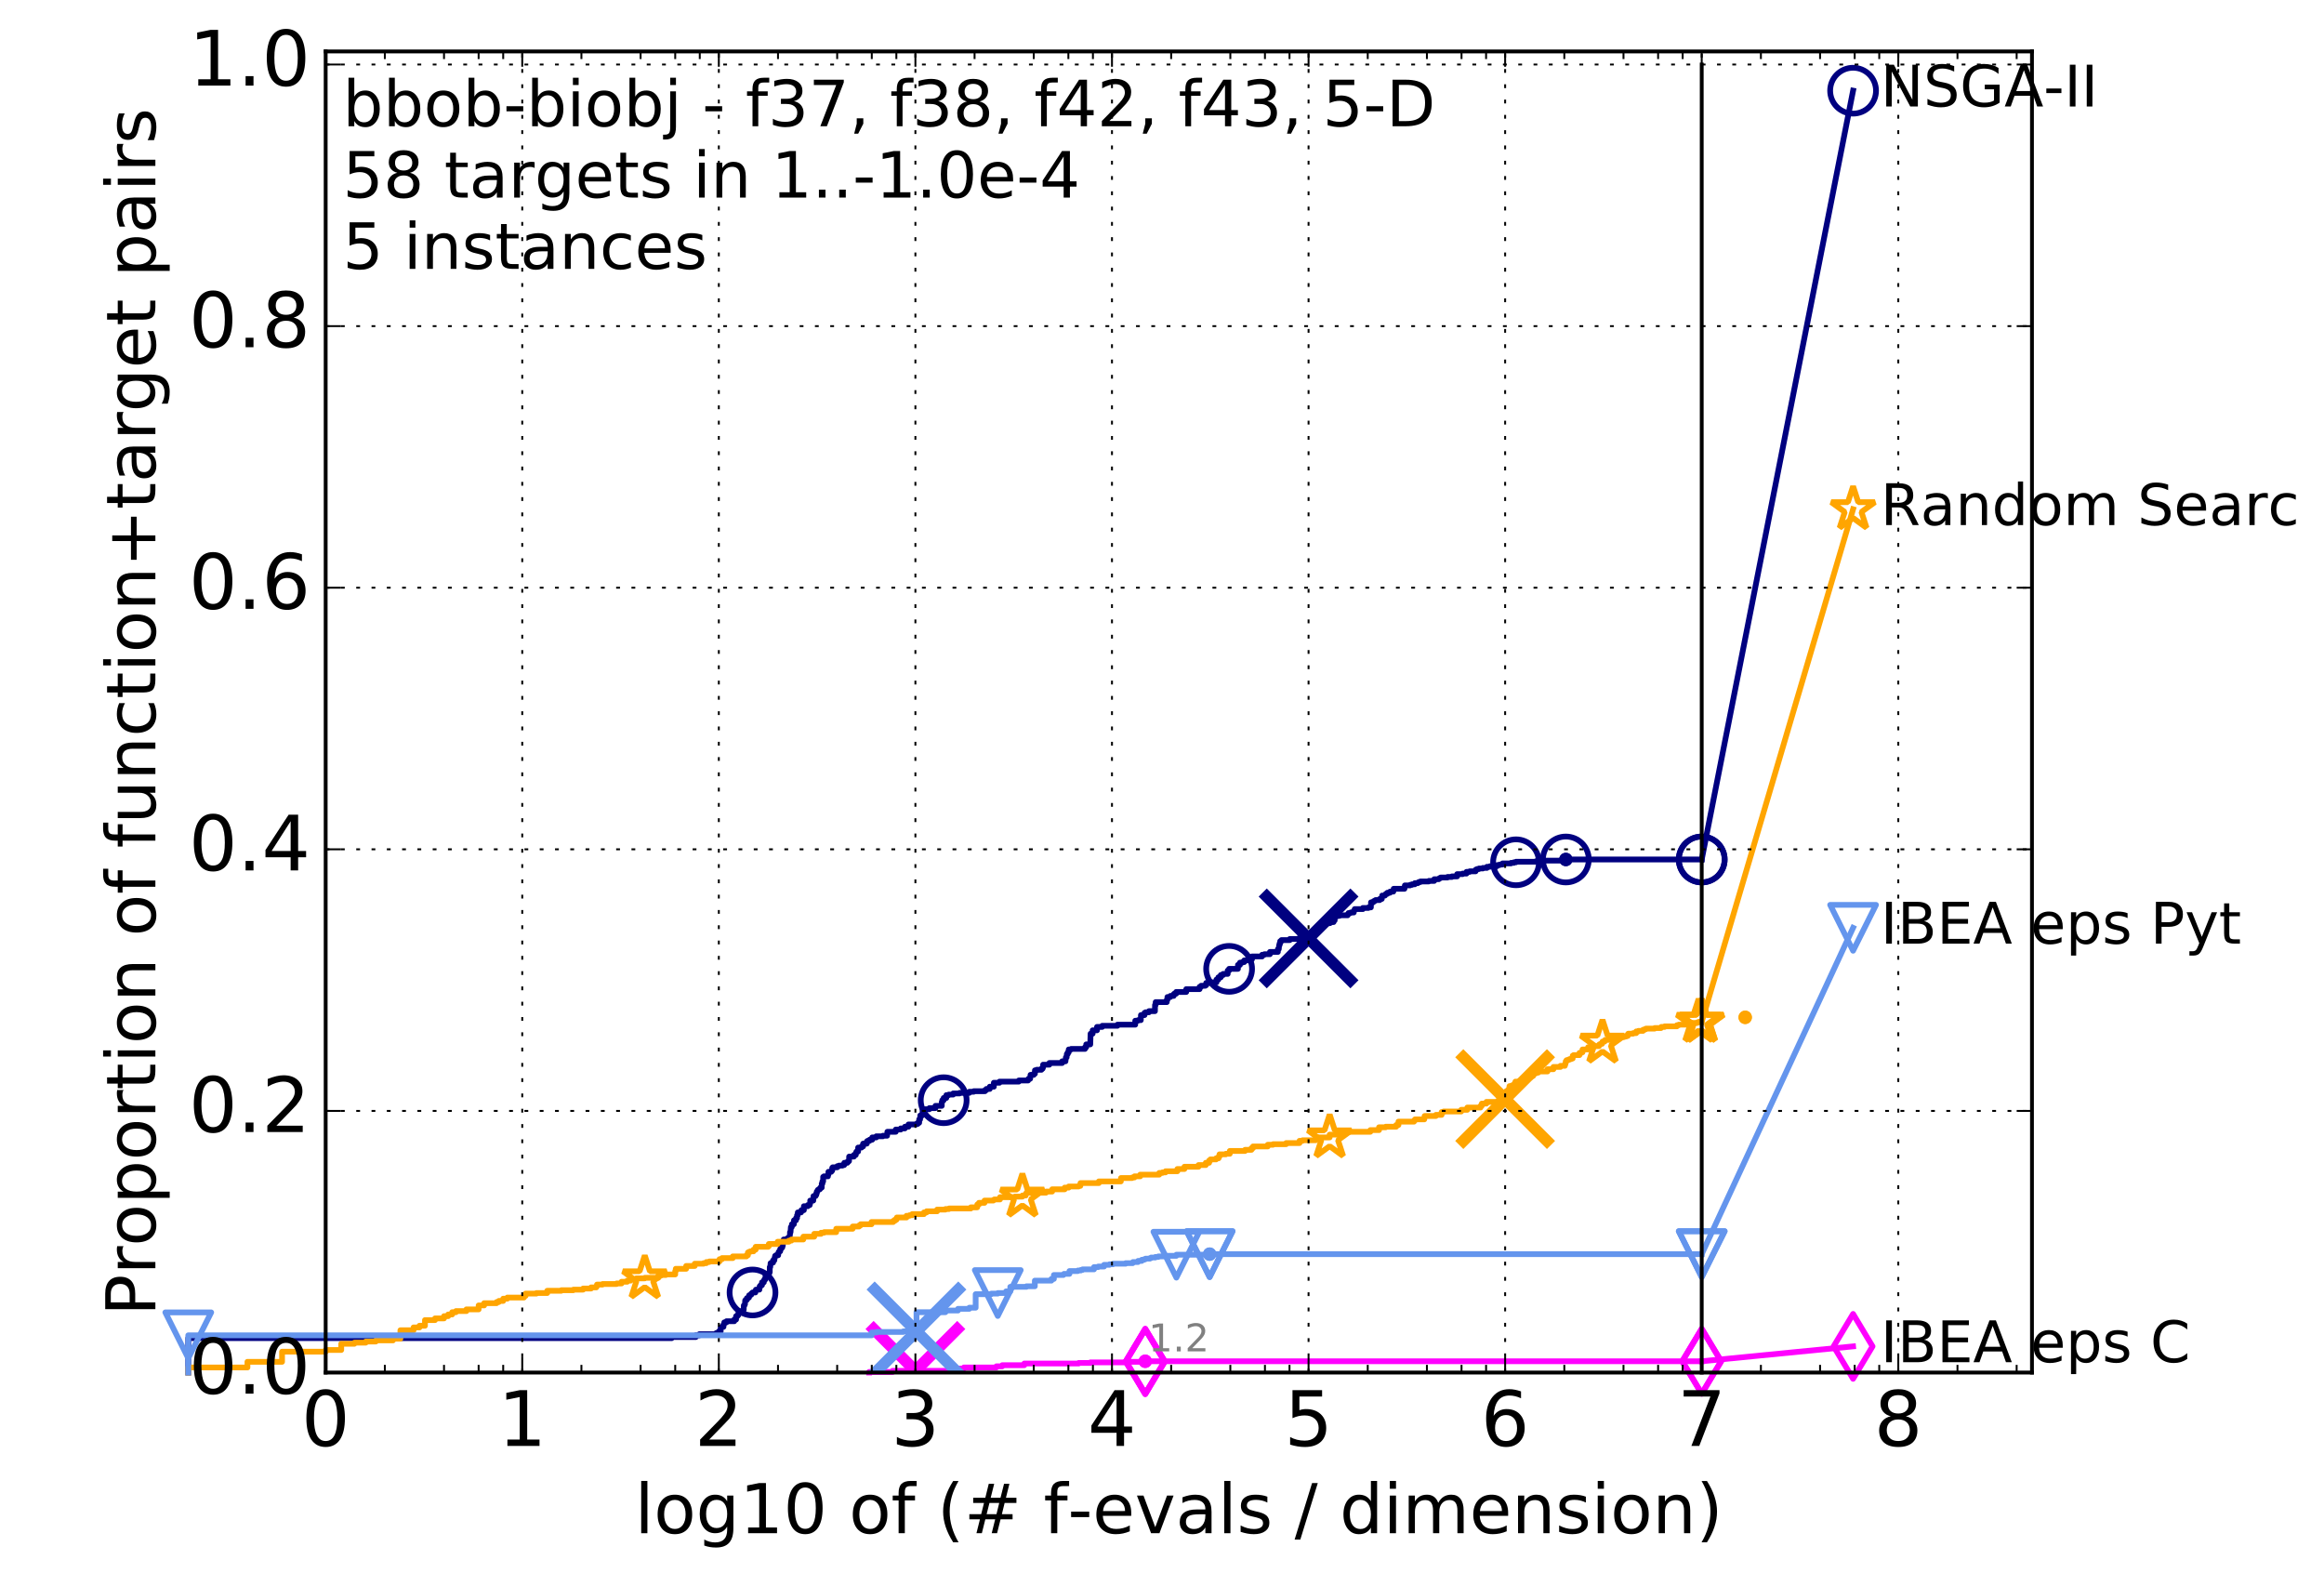 <?xml version="1.0" encoding="utf-8" standalone="no"?>
<!DOCTYPE svg PUBLIC "-//W3C//DTD SVG 1.1//EN"
  "http://www.w3.org/Graphics/SVG/1.1/DTD/svg11.dtd">
<!-- Created with matplotlib (http://matplotlib.org/) -->
<svg height="415pt" version="1.1" viewBox="0 0 608 415" width="608pt" xmlns="http://www.w3.org/2000/svg" xmlns:xlink="http://www.w3.org/1999/xlink">
 <defs>
  <style type="text/css">
*{stroke-linecap:butt;stroke-linejoin:round;stroke-miterlimit:100000;}
  </style>
 </defs>
 <g id="figure_1">
  <g id="patch_1">
   <path d="M 0 415.456 
L 608.749 415.456 
L 608.749 0 
L 0 0 
z
" style="fill:#ffffff;"/>
  </g>
  <g id="axes_1">
   <g id="patch_2">
    <path d="M 85.2 359.056 
L 531.6 359.056 
L 531.6 13.456 
L 85.2 13.456 
z
" style="fill:#ffffff;"/>
   </g>
   <g id="line2d_1">
    <defs>
     <path d="M 0 1.5 
C 0.398 1.5 0.779 1.342 1.061 1.061 
C 1.342 0.779 1.5 0.398 1.5 0 
C 1.5 -0.398 1.342 -0.779 1.061 -1.061 
C 0.779 -1.342 0.398 -1.5 0 -1.5 
C -0.398 -1.5 -0.779 -1.342 -1.061 -1.061 
C -1.342 -0.779 -1.5 -0.398 -1.5 0 
C -1.5 0.398 -1.342 0.779 -1.061 1.061 
C -0.779 1.342 -0.398 1.5 0 1.5 
z
" id="m342ec73231" style="stroke:#000080;stroke-width:0.5;"/>
    </defs>
    <g>
     <use style="fill:#000080;stroke:#000080;stroke-width:0.5;" x="409.655" xlink:href="#m342ec73231" y="224.84"/>
     <use style="fill:#000080;stroke:#000080;stroke-width:0.5;" x="409.655" xlink:href="#m342ec73231" y="224.84"/>
    </g>
   </g>
   <g id="line2d_2">
    <path d="M 49.253 359.056 
L 49.253 350.059 
L 175.736 350.059 
L 175.736 349.764 
L 182.045 349.764 
L 182.045 349.322 
L 182.961 349.322 
L 182.961 349.027 
L 187.377 349.027 
L 187.377 348.732 
L 188.057 348.732 
L 188.057 348.29 
L 188.543 348.29 
L 188.543 347.257 
L 188.761 347.257 
L 188.761 347.11 
L 189.274 347.11 
L 189.274 346.52 
L 189.401 346.52 
L 189.485 345.93 
L 190.064 345.93 
L 190.064 345.635 
L 192.092 345.635 
L 192.092 345.192 
L 192.572 345.192 
L 192.572 344.307 
L 192.934 344.307 
L 192.934 344.012 
L 193.184 344.012 
L 193.219 343.422 
L 193.71 343.422 
L 193.71 343.127 
L 194.326 343.127 
L 194.326 342.685 
L 194.561 342.685 
L 194.594 341.505 
L 194.76 341.505 
L 194.859 341.21 
L 194.892 341.21 
L 194.958 340.178 
L 195.088 340.178 
L 195.088 340.03 
L 195.412 340.03 
L 195.412 339.588 
L 195.731 339.588 
L 195.731 339.44 
L 195.952 339.44 
L 195.983 338.85 
L 196.294 338.85 
L 196.294 338.703 
L 196.54 338.703 
L 196.54 338.408 
L 196.723 338.408 
L 196.723 338.26 
L 196.874 338.26 
L 196.874 338.113 
L 197.614 338.113 
L 197.614 337.67 
L 197.759 337.67 
L 197.759 337.375 
L 198.666 337.375 
L 198.749 336.49 
L 198.997 336.49 
L 198.997 336.195 
L 199.35 336.195 
L 199.35 335.458 
L 199.83 335.458 
L 199.83 335.015 
L 199.961 335.015 
L 199.961 334.72 
L 200.222 334.72 
L 200.3 333.245 
L 201.235 333.245 
L 201.235 332.803 
L 201.383 332.803 
L 201.383 331.476 
L 201.506 331.476 
L 201.603 330.443 
L 201.87 330.443 
L 201.87 330.296 
L 202.252 330.296 
L 202.252 329.706 
L 202.58 329.706 
L 202.673 328.968 
L 202.743 328.968 
L 202.789 328.526 
L 202.996 328.526 
L 202.996 328.378 
L 203.583 328.378 
L 203.606 327.788 
L 203.717 327.788 
L 203.717 327.493 
L 203.849 327.493 
L 203.849 327.346 
L 204.112 327.346 
L 204.112 326.756 
L 204.242 326.756 
L 204.242 326.608 
L 204.458 326.608 
L 204.458 326.313 
L 204.671 326.313 
L 204.671 325.871 
L 204.798 325.871 
L 204.798 325.134 
L 204.924 325.134 
L 205.029 324.249 
L 205.849 324.249 
L 205.95 323.954 
L 206.367 323.954 
L 206.367 323.659 
L 206.563 323.659 
L 206.66 322.921 
L 206.68 322.921 
L 206.68 322.331 
L 206.815 322.331 
L 206.911 321.004 
L 207.141 321.004 
L 207.179 320.266 
L 207.685 320.266 
L 207.722 319.234 
L 208.235 319.234 
L 208.253 318.644 
L 208.523 318.644 
L 208.523 317.906 
L 208.701 317.906 
L 208.718 317.169 
L 209.57 317.169 
L 209.655 316.579 
L 210.308 316.579 
L 210.308 315.547 
L 211.323 315.547 
L 211.323 315.252 
L 211.838 315.252 
L 211.914 314.809 
L 211.961 314.809 
L 211.961 314.072 
L 212.773 314.072 
L 212.832 312.892 
L 213.37 312.892 
L 213.37 312.597 
L 213.557 312.597 
L 213.557 312.154 
L 213.685 312.154 
L 213.685 311.712 
L 213.84 311.712 
L 213.896 311.417 
L 213.966 311.417 
L 213.966 311.269 
L 214.175 311.269 
L 214.175 311.122 
L 214.492 311.122 
L 214.492 310.974 
L 214.615 310.974 
L 214.615 310.679 
L 214.979 310.679 
L 214.979 309.647 
L 215.153 309.647 
L 215.153 309.057 
L 215.351 309.057 
L 215.351 307.877 
L 215.56 307.877 
L 215.56 307.73 
L 216.605 307.73 
L 216.605 307.287 
L 216.729 307.287 
L 216.729 306.55 
L 217.471 306.55 
L 217.471 306.255 
L 217.721 306.255 
L 217.721 305.517 
L 217.839 305.517 
L 217.839 305.37 
L 219.031 305.37 
L 219.031 305.075 
L 219.463 305.075 
L 219.463 304.927 
L 220.395 304.927 
L 220.395 304.78 
L 220.853 304.78 
L 220.894 304.19 
L 221.691 304.19 
L 221.691 303.895 
L 221.986 303.895 
L 221.986 303.747 
L 222.122 303.747 
L 222.152 302.567 
L 223.407 302.567 
L 223.407 302.125 
L 223.888 302.125 
L 223.986 301.388 
L 224.093 301.388 
L 224.093 301.24 
L 224.499 301.24 
L 224.499 300.208 
L 225.381 300.208 
L 225.381 299.913 
L 225.806 299.913 
L 225.806 299.175 
L 226.781 299.175 
L 226.781 298.585 
L 226.97 298.585 
L 226.97 298.438 
L 227.511 298.438 
L 227.511 298.143 
L 228.188 298.143 
L 228.188 297.553 
L 229.244 297.553 
L 229.244 297.258 
L 230.97 297.258 
L 230.97 297.11 
L 232.074 297.11 
L 232.155 296.078 
L 234.345 296.078 
L 234.345 295.488 
L 235.65 295.488 
L 235.65 295.193 
L 236.737 295.193 
L 236.737 294.75 
L 237.677 294.75 
L 237.677 294.16 
L 239.699 294.16 
L 239.699 294.013 
L 240.111 294.013 
L 240.111 293.718 
L 240.473 293.718 
L 240.473 292.833 
L 240.715 292.833 
L 240.762 291.801 
L 241.304 291.801 
L 241.369 290.768 
L 241.423 290.768 
L 241.423 290.326 
L 241.997 290.326 
L 241.997 290.178 
L 243.129 290.178 
L 243.129 289.883 
L 244.736 289.883 
L 244.736 289.293 
L 246.383 289.293 
L 246.383 288.261 
L 246.517 288.261 
L 246.517 287.818 
L 246.882 287.818 
L 246.882 287.228 
L 247.577 287.228 
L 247.577 286.491 
L 248.209 286.491 
L 248.209 286.343 
L 249.366 286.343 
L 249.366 286.048 
L 251.028 286.048 
L 251.028 285.901 
L 253.583 285.901 
L 253.583 285.606 
L 254.743 285.606 
L 254.743 285.459 
L 257.695 285.459 
L 257.695 285.164 
L 258.054 285.164 
L 258.054 284.869 
L 258.941 284.869 
L 258.941 284.279 
L 260.008 284.279 
L 260.008 283.246 
L 261.492 283.246 
L 261.492 282.951 
L 266.54 282.951 
L 266.54 282.656 
L 268.972 282.656 
L 269.055 282.214 
L 269.506 282.214 
L 269.604 281.181 
L 270.447 281.181 
L 270.447 280.886 
L 270.757 280.886 
L 270.757 280.001 
L 271.197 280.001 
L 271.197 279.854 
L 272.462 279.854 
L 272.462 279.559 
L 272.77 279.559 
L 272.77 279.264 
L 272.889 279.264 
L 272.889 278.526 
L 274.522 278.526 
L 274.522 278.084 
L 277.87 278.084 
L 277.87 277.642 
L 278.746 277.642 
L 278.851 276.609 
L 279.051 276.609 
L 279.106 275.724 
L 279.348 275.724 
L 279.348 275.282 
L 279.597 275.282 
L 279.597 274.544 
L 280.226 274.544 
L 280.226 274.397 
L 283.851 274.397 
L 283.851 273.954 
L 284.173 273.954 
L 284.173 273.217 
L 285.23 273.217 
L 285.318 270.414 
L 285.855 270.414 
L 285.855 269.53 
L 286.995 269.53 
L 286.995 268.645 
L 288.36 268.645 
L 288.36 268.35 
L 292.344 268.35 
L 292.344 268.055 
L 297 268.055 
L 297 267.022 
L 297.715 267.022 
L 297.715 266.875 
L 298.458 266.875 
L 298.493 265.547 
L 299.434 265.547 
L 299.434 264.957 
L 299.703 264.957 
L 299.703 264.81 
L 300.592 264.81 
L 300.592 264.515 
L 302.154 264.515 
L 302.175 262.892 
L 302.342 262.892 
L 302.342 262.155 
L 305.246 262.155 
L 305.246 261.565 
L 305.415 261.565 
L 305.415 260.828 
L 306.185 260.828 
L 306.185 260.533 
L 307.057 260.533 
L 307.057 260.09 
L 307.21 260.09 
L 307.21 259.943 
L 307.712 259.943 
L 307.712 259.5 
L 310.34 259.5 
L 310.34 258.763 
L 313.831 258.763 
L 313.831 258.173 
L 314.221 258.173 
L 314.221 257.878 
L 315.33 257.878 
L 315.33 257.73 
L 315.564 257.73 
L 315.564 257.14 
L 316.699 257.14 
L 316.699 256.993 
L 318.246 256.993 
L 318.246 256.255 
L 318.746 256.255 
L 318.746 255.665 
L 319.376 255.665 
L 319.376 255.075 
L 319.984 255.075 
L 319.984 254.78 
L 321.185 254.78 
L 321.185 253.896 
L 321.557 253.896 
L 321.557 253.453 
L 323.864 253.453 
L 323.872 252.421 
L 324.393 252.421 
L 324.393 251.831 
L 324.979 251.831 
L 324.979 251.683 
L 325.509 251.683 
L 325.509 251.241 
L 326.56 251.241 
L 326.56 250.946 
L 327.544 250.946 
L 327.562 250.208 
L 330.192 250.208 
L 330.192 249.766 
L 330.797 249.766 
L 330.797 249.618 
L 332.237 249.618 
L 332.237 249.028 
L 334.315 249.028 
L 334.32 248.291 
L 334.55 248.291 
L 334.644 247.258 
L 334.757 247.258 
L 334.757 246.816 
L 334.917 246.816 
L 334.917 246.226 
L 335.247 246.226 
L 335.247 245.931 
L 337.432 245.931 
L 337.432 245.636 
L 339.702 245.636 
L 339.702 245.489 
L 342.545 245.489 
L 342.591 245.046 
L 342.667 245.046 
L 342.676 244.456 
L 343.641 244.456 
L 343.641 244.161 
L 343.942 244.161 
L 344.022 243.129 
L 344.256 243.129 
L 344.256 242.834 
L 345.104 242.834 
L 345.104 242.539 
L 345.278 242.539 
L 345.278 242.096 
L 345.435 242.096 
L 345.435 241.801 
L 346.259 241.801 
L 346.259 241.654 
L 346.645 241.654 
L 346.645 241.506 
L 347.929 241.506 
L 347.929 241.359 
L 348.179 241.359 
L 348.179 241.211 
L 348.884 241.211 
L 348.884 240.769 
L 349.176 240.769 
L 349.176 239.736 
L 349.772 239.736 
L 349.772 239.589 
L 350.448 239.589 
L 350.448 239.441 
L 352.569 239.441 
L 352.569 239.146 
L 352.793 239.146 
L 352.793 238.851 
L 353.342 238.851 
L 353.342 238.704 
L 354.173 238.704 
L 354.175 238.262 
L 354.309 238.262 
L 354.309 238.114 
L 354.422 238.114 
L 354.422 237.819 
L 356.546 237.819 
L 356.546 237.524 
L 357.99 237.524 
L 357.99 237.377 
L 358.641 237.377 
L 358.683 236.049 
L 359.25 236.049 
L 359.343 235.754 
L 359.619 235.754 
L 359.619 235.607 
L 359.871 235.607 
L 359.871 235.459 
L 360.966 235.459 
L 360.966 235.164 
L 361.503 235.164 
L 361.597 234.279 
L 362.341 234.279 
L 362.449 233.984 
L 362.549 233.984 
L 362.549 233.837 
L 362.951 233.837 
L 362.951 233.542 
L 363.657 233.542 
L 363.657 233.247 
L 364.514 233.247 
L 364.601 232.509 
L 367.43 232.509 
L 367.54 231.624 
L 368.906 231.624 
L 368.906 231.477 
L 369.401 231.477 
L 369.401 231.329 
L 370.14 231.329 
L 370.14 231.034 
L 370.935 231.034 
L 370.935 230.887 
L 371.18 230.887 
L 371.18 230.74 
L 371.62 230.74 
L 371.62 230.592 
L 373.804 230.592 
L 373.804 230.445 
L 375.224 230.445 
L 375.224 230.002 
L 376.415 230.002 
L 376.415 229.855 
L 376.607 229.855 
L 376.607 229.707 
L 376.901 229.707 
L 376.901 229.56 
L 378.69 229.56 
L 378.69 229.412 
L 379.839 229.412 
L 379.839 229.265 
L 381.213 229.265 
L 381.215 228.675 
L 382.655 228.675 
L 382.655 228.527 
L 383.661 228.527 
L 383.661 228.085 
L 384.484 228.085 
L 384.484 227.937 
L 386.046 227.937 
L 386.093 227.495 
L 386.413 227.495 
L 386.413 227.347 
L 386.924 227.347 
L 386.924 227.2 
L 387.934 227.2 
L 387.934 227.052 
L 388.999 227.052 
L 389.009 226.757 
L 389.77 226.757 
L 389.77 226.61 
L 391.616 226.61 
L 391.644 226.315 
L 392.294 226.315 
L 392.294 226.167 
L 393.091 226.167 
L 393.092 225.872 
L 395.283 225.872 
L 395.283 225.725 
L 396.056 225.725 
L 396.056 225.577 
L 396.621 225.577 
L 396.621 225.43 
L 401.856 225.43 
L 401.856 225.282 
L 403.85 225.282 
L 403.85 225.135 
L 409.345 225.135 
L 409.345 224.987 
L 409.655 224.987 
L 409.655 224.84 
L 445.2 224.84 
L 445.2 224.84 
" style="fill:none;stroke:#000080;stroke-linecap:square;stroke-width:1.5;"/>
   </g>
   <g id="line2d_3">
    <defs>
     <path d="M 0 6 
C 1.591 6 3.117 5.368 4.243 4.243 
C 5.368 3.117 6 1.591 6 0 
C 6 -1.591 5.368 -3.117 4.243 -4.243 
C 3.117 -5.368 1.591 -6 0 -6 
C -1.591 -6 -3.117 -5.368 -4.243 -4.243 
C -5.368 -3.117 -6 -1.591 -6 0 
C -6 1.591 -5.368 3.117 -4.243 4.243 
C -3.117 5.368 -1.591 6 0 6 
z
" id="m729cfcdc59" style="stroke:#000080;stroke-width:1.5;"/>
    </defs>
    <g>
     <use style="fill:none;stroke:#000080;stroke-width:1.5;" x="196.874" xlink:href="#m729cfcdc59" y="338.113"/>
     <use style="fill:none;stroke:#000080;stroke-width:1.5;" x="246.883" xlink:href="#m729cfcdc59" y="287.818"/>
     <use style="fill:none;stroke:#000080;stroke-width:1.5;" x="321.557" xlink:href="#m729cfcdc59" y="253.453"/>
     <use style="fill:none;stroke:#000080;stroke-width:1.5;" x="396.621" xlink:href="#m729cfcdc59" y="225.577"/>
     <use style="fill:none;stroke:#000080;stroke-width:1.5;" x="409.655" xlink:href="#m729cfcdc59" y="224.84"/>
     <use style="fill:none;stroke:#000080;stroke-width:1.5;" x="445.2" xlink:href="#m729cfcdc59" y="224.84"/>
    </g>
   </g>
   <g id="line2d_4"/>
   <g id="line2d_5">
    <path clip-path="url(#pf8b6ce56b0)" d="M 342.349 245.489 
" style="fill:none;stroke:#000080;stroke-linecap:square;"/>
    <defs>
     <path d="M -12 12 
L 12 -12 
M -12 -12 
L 12 12 
" id="m1ce92c661f" style="stroke:#000080;stroke-width:3.0;"/>
    </defs>
    <g clip-path="url(#pf8b6ce56b0)">
     <use style="fill:#000080;stroke:#000080;stroke-width:3.0;" x="342.349" xlink:href="#m1ce92c661f" y="245.489"/>
    </g>
   </g>
   <g id="line2d_6">
    <defs>
     <path d="M 0 1.5 
C 0.398 1.5 0.779 1.342 1.061 1.061 
C 1.342 0.779 1.5 0.398 1.5 0 
C 1.5 -0.398 1.342 -0.779 1.061 -1.061 
C 0.779 -1.342 0.398 -1.5 0 -1.5 
C -0.398 -1.5 -0.779 -1.342 -1.061 -1.061 
C -1.342 -0.779 -1.5 -0.398 -1.5 0 
C -1.5 0.398 -1.342 0.779 -1.061 1.061 
C -0.779 1.342 -0.398 1.5 0 1.5 
z
" id="mb0c7cb92e9" style="stroke:#ff00ff;stroke-width:0.5;"/>
    </defs>
    <g>
     <use style="fill:#ff00ff;stroke:#ff00ff;stroke-width:0.5;" x="299.618" xlink:href="#mb0c7cb92e9" y="356.107"/>
     <use style="fill:#ff00ff;stroke:#ff00ff;stroke-width:0.5;" x="299.618" xlink:href="#mb0c7cb92e9" y="356.107"/>
    </g>
   </g>
   <g id="line2d_7">
    <path d="M 227.381 359.056 
L 227.381 358.909 
L 233.508 358.909 
L 233.508 358.614 
L 249.725 358.614 
L 249.725 358.024 
L 252.178 358.024 
L 252.178 357.729 
L 260.669 357.729 
L 260.669 357.434 
L 262.203 357.434 
L 262.203 357.139 
L 267.981 357.139 
L 267.981 356.696 
L 282.186 356.696 
L 282.186 356.549 
L 285.265 356.549 
L 285.265 356.402 
L 294.545 356.402 
L 294.545 356.254 
L 299.618 356.254 
L 299.618 356.107 
L 445.2 356.107 
" style="fill:none;stroke:#ff00ff;stroke-linecap:square;stroke-width:1.5;"/>
   </g>
   <g id="line2d_8">
    <defs>
     <path d="M -0 8.485 
L 5.091 0 
L 0 -8.485 
L -5.091 -0 
z
" id="m19235db86c" style="stroke:#ff00ff;stroke-linejoin:miter;stroke-width:1.5;"/>
    </defs>
    <g>
     <use style="fill:none;stroke:#ff00ff;stroke-linejoin:miter;stroke-width:1.5;" x="299.618" xlink:href="#m19235db86c" y="356.254"/>
     <use style="fill:none;stroke:#ff00ff;stroke-linejoin:miter;stroke-width:1.5;" x="299.618" xlink:href="#m19235db86c" y="356.107"/>
     <use style="fill:none;stroke:#ff00ff;stroke-linejoin:miter;stroke-width:1.5;" x="299.618" xlink:href="#m19235db86c" y="356.107"/>
     <use style="fill:none;stroke:#ff00ff;stroke-linejoin:miter;stroke-width:1.5;" x="445.2" xlink:href="#m19235db86c" y="356.107"/>
    </g>
   </g>
   <g id="line2d_9"/>
   <g id="line2d_10">
    <path clip-path="url(#pf8b6ce56b0)" d="M 239.486 358.614 
" style="fill:none;stroke:#ff00ff;stroke-linecap:square;"/>
    <defs>
     <path d="M -12 12 
L 12 -12 
M -12 -12 
L 12 12 
" id="ma59a8011fb" style="stroke:#ff00ff;stroke-width:3.0;"/>
    </defs>
    <g clip-path="url(#pf8b6ce56b0)">
     <use style="fill:#ff00ff;stroke:#ff00ff;stroke-width:3.0;" x="239.486" xlink:href="#ma59a8011fb" y="358.614"/>
    </g>
   </g>
   <g id="line2d_11">
    <defs>
     <path d="M 0 1.5 
C 0.398 1.5 0.779 1.342 1.061 1.061 
C 1.342 0.779 1.5 0.398 1.5 0 
C 1.5 -0.398 1.342 -0.779 1.061 -1.061 
C 0.779 -1.342 0.398 -1.5 0 -1.5 
C -0.398 -1.5 -0.779 -1.342 -1.061 -1.061 
C -1.342 -0.779 -1.5 -0.398 -1.5 0 
C -1.5 0.398 -1.342 0.779 -1.061 1.061 
C -0.779 1.342 -0.398 1.5 0 1.5 
z
" id="m2c734545fc" style="stroke:#ffa500;stroke-width:0.5;"/>
    </defs>
    <g>
     <use style="fill:#ffa500;stroke:#ffa500;stroke-width:0.5;" x="456.576" xlink:href="#m2c734545fc" y="266.137"/>
     <use style="fill:#ffa500;stroke:#ffa500;stroke-width:0.5;" x="456.576" xlink:href="#m2c734545fc" y="266.137"/>
    </g>
   </g>
   <g id="line2d_12">
    <path d="M 49.253 359.056 
L 49.253 357.729 
L 64.735 357.729 
L 64.735 356.254 
L 73.791 356.254 
L 73.791 353.599 
L 85.2 353.599 
L 85.2 353.157 
L 89.272 353.157 
L 89.272 351.534 
L 92.715 351.534 
L 92.715 351.239 
L 95.698 351.239 
L 95.698 350.944 
L 98.328 350.944 
L 98.328 350.649 
L 102.81 350.649 
L 102.81 350.207 
L 104.754 350.207 
L 104.754 347.995 
L 108.197 347.995 
L 108.197 347.257 
L 109.738 347.257 
L 109.738 346.815 
L 111.179 346.815 
L 111.179 345.34 
L 113.81 345.34 
L 113.81 344.897 
L 116.163 344.897 
L 116.163 344.307 
L 117.253 344.307 
L 117.253 343.865 
L 118.292 343.865 
L 118.292 343.275 
L 119.285 343.275 
L 119.285 342.98 
L 122.023 342.98 
L 122.023 342.537 
L 125.219 342.537 
L 125.219 341.505 
L 126.661 341.505 
L 126.661 340.915 
L 129.903 340.915 
L 129.903 340.62 
L 130.499 340.62 
L 130.499 340.325 
L 131.645 340.325 
L 131.645 339.735 
L 132.734 339.735 
L 132.734 339.44 
L 137.071 339.44 
L 137.071 338.998 
L 137.505 338.998 
L 137.505 338.408 
L 140.325 338.408 
L 140.325 338.26 
L 143.165 338.26 
L 143.165 337.67 
L 146.845 337.67 
L 146.845 337.523 
L 150.004 337.523 
L 150.004 337.375 
L 152.552 337.375 
L 152.552 337.08 
L 154.641 337.08 
L 154.641 336.785 
L 155.995 336.785 
L 155.995 336.49 
L 156.182 336.49 
L 156.182 336.048 
L 157.624 336.048 
L 157.624 335.9 
L 161.315 335.9 
L 161.315 335.753 
L 162.608 335.753 
L 162.608 335.31 
L 164.093 335.31 
L 164.093 335.015 
L 164.989 335.015 
L 164.989 334.72 
L 166.446 334.72 
L 166.446 334.425 
L 168.681 334.425 
L 168.681 334.278 
L 172.215 334.278 
L 172.215 333.688 
L 172.842 333.688 
L 172.842 333.54 
L 174.212 333.54 
L 174.212 333.393 
L 176.648 333.393 
L 176.648 332.508 
L 176.796 332.508 
L 176.796 331.918 
L 179.509 331.918 
L 179.509 331.181 
L 181.751 331.181 
L 181.751 330.591 
L 184.056 330.591 
L 184.056 330.443 
L 184.792 330.443 
L 184.792 330.148 
L 185.555 330.148 
L 185.555 330.001 
L 188.235 330.001 
L 188.235 329.411 
L 188.89 329.411 
L 188.89 329.116 
L 191.716 329.116 
L 191.716 328.673 
L 195.283 328.673 
L 195.283 328.378 
L 195.668 328.378 
L 195.668 327.641 
L 195.921 327.641 
L 195.921 327.493 
L 196.294 327.493 
L 196.294 327.346 
L 197.143 327.346 
L 197.143 326.903 
L 197.701 326.903 
L 197.701 326.166 
L 200.961 326.166 
L 200.961 326.018 
L 201.136 326.018 
L 201.136 325.428 
L 203.449 325.428 
L 203.449 324.839 
L 206.387 324.839 
L 206.387 324.544 
L 207.064 324.544 
L 207.064 324.249 
L 210.159 324.249 
L 210.175 323.511 
L 213.022 323.511 
L 213.022 322.774 
L 214.805 322.774 
L 214.805 322.479 
L 215.613 322.479 
L 215.613 322.331 
L 218.773 322.331 
L 218.773 321.446 
L 223.074 321.446 
L 223.074 320.856 
L 224.76 320.856 
L 224.76 320.561 
L 225.153 320.561 
L 225.153 320.266 
L 228.002 320.266 
L 228.002 319.676 
L 233.683 319.676 
L 233.683 319.381 
L 234.096 319.381 
L 234.096 319.086 
L 234.53 319.086 
L 234.63 318.496 
L 237.157 318.496 
L 237.157 318.054 
L 237.922 318.054 
L 237.922 317.906 
L 238.653 317.906 
L 238.653 317.611 
L 241.728 317.611 
L 241.728 317.169 
L 242.424 317.169 
L 242.424 316.874 
L 245.166 316.874 
L 245.166 316.432 
L 247.333 316.432 
L 247.333 316.284 
L 248.278 316.284 
L 248.278 316.137 
L 253.993 316.137 
L 253.993 315.842 
L 255.649 315.842 
L 255.677 315.104 
L 256.11 315.104 
L 256.11 314.662 
L 257.57 314.662 
L 257.57 314.072 
L 259.853 314.072 
L 259.853 313.924 
L 260.12 313.924 
L 260.12 313.777 
L 261.614 313.777 
L 261.614 313.187 
L 265.47 313.187 
L 265.47 313.039 
L 267.473 313.039 
L 267.473 312.744 
L 268.353 312.744 
L 268.353 312.302 
L 268.55 312.302 
L 268.55 312.007 
L 273.66 312.007 
L 273.66 311.712 
L 275.266 311.712 
L 275.266 311.122 
L 278.544 311.122 
L 278.544 310.679 
L 279.599 310.679 
L 279.599 310.384 
L 282.177 310.384 
L 282.177 310.237 
L 282.638 310.237 
L 282.674 309.499 
L 287.477 309.499 
L 287.477 309.057 
L 293.232 309.057 
L 293.271 308.172 
L 296.202 308.172 
L 296.202 308.025 
L 296.798 308.025 
L 296.798 307.73 
L 298.301 307.73 
L 298.301 307.287 
L 303.271 307.287 
L 303.271 306.845 
L 304.087 306.845 
L 304.087 306.697 
L 304.935 306.697 
L 304.935 306.402 
L 308.024 306.402 
L 308.024 305.812 
L 309.871 305.812 
L 309.871 305.222 
L 313.556 305.222 
L 313.556 304.78 
L 315.454 304.78 
L 315.454 304.19 
L 316.327 304.19 
L 316.327 303.6 
L 316.66 303.6 
L 316.66 303.305 
L 318.154 303.305 
L 318.154 303.01 
L 318.811 303.01 
L 318.811 302.567 
L 319.039 302.567 
L 319.039 301.977 
L 320.686 301.977 
L 320.686 301.83 
L 321.733 301.83 
L 321.733 301.093 
L 325.729 301.093 
L 325.729 300.798 
L 327.399 300.798 
L 327.399 300.355 
L 327.813 300.355 
L 327.813 299.913 
L 331.666 299.913 
L 331.666 299.47 
L 333.044 299.47 
L 333.044 299.323 
L 336.475 299.323 
L 336.475 299.028 
L 339.978 299.028 
L 339.978 298.438 
L 340.79 298.438 
L 340.79 298.29 
L 344.239 298.29 
L 344.239 297.7 
L 344.759 297.7 
L 344.759 297.553 
L 347.86 297.553 
L 347.86 296.815 
L 350.75 296.815 
L 350.75 296.668 
L 351.436 296.668 
L 351.436 296.225 
L 352.737 296.225 
L 352.737 296.078 
L 358.51 296.078 
L 358.51 295.635 
L 360.781 295.635 
L 360.781 294.898 
L 362.518 294.898 
L 362.518 294.75 
L 365.264 294.75 
L 365.264 294.308 
L 365.857 294.308 
L 365.857 293.423 
L 369.929 293.423 
L 369.929 293.128 
L 370.182 293.128 
L 370.182 292.833 
L 372.617 292.833 
L 372.706 291.948 
L 375.653 291.948 
L 375.653 291.653 
L 377.148 291.653 
L 377.148 290.916 
L 377.687 290.916 
L 377.687 290.768 
L 382.278 290.768 
L 382.278 290.326 
L 383.872 290.326 
L 383.872 289.736 
L 387.331 289.736 
L 387.331 289.293 
L 387.662 289.293 
L 387.662 288.703 
L 388.869 288.703 
L 388.869 288.261 
L 391.689 288.261 
L 391.689 288.113 
L 392.204 288.113 
L 392.204 287.523 
L 393.775 287.523 
L 393.864 286.343 
L 393.906 286.343 
L 393.906 286.196 
L 394.018 286.196 
L 394.06 285.459 
L 394.379 285.459 
L 394.468 285.164 
L 394.603 285.164 
L 394.603 285.016 
L 394.809 285.016 
L 394.907 284.131 
L 395.426 284.131 
L 395.426 283.984 
L 396.079 283.984 
L 396.131 283.541 
L 396.349 283.541 
L 396.349 283.246 
L 396.462 283.246 
L 396.462 282.951 
L 397.959 282.951 
L 397.959 282.509 
L 398.364 282.509 
L 398.364 282.066 
L 399.269 282.066 
L 399.269 281.919 
L 400.373 281.919 
L 400.373 281.771 
L 400.539 281.771 
L 400.539 281.476 
L 401.092 281.476 
L 401.092 280.739 
L 401.983 280.739 
L 401.983 280.591 
L 402.454 280.591 
L 402.454 280.296 
L 404.847 280.296 
L 404.847 279.706 
L 406.406 279.706 
L 406.406 279.116 
L 408.236 279.116 
L 408.236 278.821 
L 409.394 278.821 
L 409.408 278.379 
L 409.559 278.379 
L 409.628 277.642 
L 409.828 277.642 
L 409.828 277.347 
L 410.271 277.347 
L 410.271 277.199 
L 410.639 277.199 
L 410.639 277.052 
L 411.067 277.052 
L 411.067 276.904 
L 411.445 276.904 
L 411.445 276.167 
L 411.667 276.167 
L 411.667 276.019 
L 413.212 276.019 
L 413.226 275.429 
L 413.734 275.429 
L 413.734 275.282 
L 414.013 275.282 
L 414.013 274.544 
L 415.47 274.544 
L 415.47 273.954 
L 416.452 273.954 
L 416.452 273.659 
L 418.325 273.659 
L 418.406 273.217 
L 418.694 273.217 
L 418.694 273.069 
L 419.124 273.069 
L 419.124 272.774 
L 419.242 272.774 
L 419.242 272.479 
L 419.794 272.479 
L 419.794 272.184 
L 419.947 272.184 
L 419.947 272.037 
L 421.593 272.037 
L 421.593 271.742 
L 422.64 271.742 
L 422.64 271.594 
L 423.357 271.594 
L 423.357 271.299 
L 424.888 271.299 
L 424.888 271.152 
L 425.438 271.152 
L 425.438 271.004 
L 425.857 271.004 
L 425.857 270.562 
L 425.974 270.562 
L 425.974 270.414 
L 427.241 270.414 
L 427.241 270.267 
L 428.059 270.267 
L 428.059 269.825 
L 428.623 269.825 
L 428.623 269.677 
L 429.841 269.677 
L 429.857 269.382 
L 430.283 269.382 
L 430.283 269.235 
L 430.621 269.235 
L 430.621 269.087 
L 432.882 269.087 
L 432.882 268.94 
L 434.545 268.94 
L 434.625 268.645 
L 435.493 268.645 
L 435.493 268.497 
L 438.7 268.497 
L 438.7 268.202 
L 439.193 268.202 
L 439.193 268.055 
L 441.505 268.055 
L 441.505 267.907 
L 442.245 267.907 
L 442.245 267.612 
L 443.996 267.612 
L 443.996 267.465 
L 444.386 267.465 
L 444.386 267.317 
L 445.2 267.317 
L 445.2 267.317 
" style="fill:none;stroke:#ffa500;stroke-linecap:square;stroke-width:1.5;"/>
   </g>
   <g id="line2d_13">
    <defs>
     <path d="M 0 -6 
L -1.347 -1.854 
L -5.706 -1.854 
L -2.18 0.708 
L -3.527 4.854 
L -0 2.292 
L 3.527 4.854 
L 2.18 0.708 
L 5.706 -1.854 
L 1.347 -1.854 
z
" id="m93a16f9e32" style="stroke:#ffa500;stroke-linejoin:bevel;stroke-width:1.5;"/>
    </defs>
    <g>
     <use style="fill:none;stroke:#ffa500;stroke-linejoin:bevel;stroke-width:1.5;" x="168.681" xlink:href="#m93a16f9e32" y="334.425"/>
     <use style="fill:none;stroke:#ffa500;stroke-linejoin:bevel;stroke-width:1.5;" x="267.473" xlink:href="#m93a16f9e32" y="313.039"/>
     <use style="fill:none;stroke:#ffa500;stroke-linejoin:bevel;stroke-width:1.5;" x="347.86" xlink:href="#m93a16f9e32" y="297.553"/>
     <use style="fill:none;stroke:#ffa500;stroke-linejoin:bevel;stroke-width:1.5;" x="419.242" xlink:href="#m93a16f9e32" y="272.774"/>
     <use style="fill:none;stroke:#ffa500;stroke-linejoin:bevel;stroke-width:1.5;" x="444.386" xlink:href="#m93a16f9e32" y="267.317"/>
     <use style="fill:none;stroke:#ffa500;stroke-linejoin:bevel;stroke-width:1.5;" x="445.2" xlink:href="#m93a16f9e32" y="267.317"/>
    </g>
   </g>
   <g id="line2d_14"/>
   <g id="line2d_15">
    <path clip-path="url(#pf8b6ce56b0)" d="M 393.771 287.523 
" style="fill:none;stroke:#ffa500;stroke-linecap:square;"/>
    <defs>
     <path d="M -12 12 
L 12 -12 
M -12 -12 
L 12 12 
" id="m8d53cc3f45" style="stroke:#ffa500;stroke-width:3.0;"/>
    </defs>
    <g clip-path="url(#pf8b6ce56b0)">
     <use style="fill:#ffa500;stroke:#ffa500;stroke-width:3.0;" x="393.771" xlink:href="#m8d53cc3f45" y="287.523"/>
    </g>
   </g>
   <g id="line2d_16">
    <defs>
     <path d="M 0 1.5 
C 0.398 1.5 0.779 1.342 1.061 1.061 
C 1.342 0.779 1.5 0.398 1.5 0 
C 1.5 -0.398 1.342 -0.779 1.061 -1.061 
C 0.779 -1.342 0.398 -1.5 0 -1.5 
C -0.398 -1.5 -0.779 -1.342 -1.061 -1.061 
C -1.342 -0.779 -1.5 -0.398 -1.5 0 
C -1.5 0.398 -1.342 0.779 -1.061 1.061 
C -0.779 1.342 -0.398 1.5 0 1.5 
z
" id="m7ec06edd2c" style="stroke:#6495ed;stroke-width:0.5;"/>
    </defs>
    <g>
     <use style="fill:#6495ed;stroke:#6495ed;stroke-width:0.5;" x="316.464" xlink:href="#m7ec06edd2c" y="328.083"/>
     <use style="fill:#6495ed;stroke:#6495ed;stroke-width:0.5;" x="316.464" xlink:href="#m7ec06edd2c" y="328.083"/>
    </g>
   </g>
   <g id="line2d_17">
    <path d="M 49.253 359.056 
L 49.253 349.322 
L 228.047 349.322 
L 228.047 348.585 
L 229.343 348.585 
L 229.343 348.437 
L 236.308 348.437 
L 236.308 348.29 
L 239.77 348.29 
L 239.77 343.275 
L 247.349 343.275 
L 247.349 342.832 
L 250.638 342.832 
L 250.638 342.39 
L 253.585 342.39 
L 253.585 342.095 
L 255.249 342.095 
L 255.249 338.555 
L 259.359 338.555 
L 259.359 338.408 
L 261.036 338.408 
L 261.036 338.26 
L 263.209 338.26 
L 263.209 337.818 
L 264.305 337.818 
L 264.305 336.638 
L 268.543 336.638 
L 268.543 336.49 
L 270.73 336.49 
L 270.73 335.015 
L 275.063 335.015 
L 275.063 334.573 
L 275.713 334.573 
L 275.713 333.54 
L 278.211 333.54 
L 278.211 333.393 
L 278.351 333.393 
L 278.351 333.245 
L 279.785 333.245 
L 279.785 332.508 
L 282.005 332.508 
L 282.005 332.361 
L 282.765 332.361 
L 282.765 332.213 
L 283.228 332.213 
L 283.228 332.066 
L 286.211 332.066 
L 286.211 331.476 
L 287.311 331.476 
L 287.311 331.328 
L 288.841 331.328 
L 288.841 330.886 
L 290.263 330.886 
L 290.263 330.738 
L 291.194 330.738 
L 291.194 330.591 
L 294.493 330.591 
L 294.493 330.443 
L 296.341 330.443 
L 296.341 330.296 
L 296.404 330.296 
L 296.404 330.148 
L 297.738 330.148 
L 297.738 329.853 
L 298.709 329.853 
L 298.709 329.558 
L 299.345 329.558 
L 299.345 329.411 
L 299.688 329.411 
L 299.688 329.263 
L 300.844 329.263 
L 300.844 329.116 
L 301.165 329.116 
L 301.165 328.968 
L 302.249 328.968 
L 302.249 328.821 
L 303.046 328.821 
L 303.046 328.673 
L 304.322 328.673 
L 304.322 328.526 
L 307.765 328.526 
L 307.765 328.231 
L 316.464 328.231 
L 316.464 328.083 
L 445.2 328.083 
" style="fill:none;stroke:#6495ed;stroke-linecap:square;stroke-width:1.5;"/>
   </g>
   <g id="line2d_18">
    <defs>
     <path d="M -0 6 
L 6 -6 
L -6 -6 
z
" id="m823e83b09a" style="stroke:#6495ed;stroke-linejoin:miter;stroke-width:1.5;"/>
    </defs>
    <g>
     <use style="fill:none;stroke:#6495ed;stroke-linejoin:miter;stroke-width:1.5;" x="49.253" xlink:href="#m823e83b09a" y="349.322"/>
     <use style="fill:none;stroke:#6495ed;stroke-linejoin:miter;stroke-width:1.5;" x="261.036" xlink:href="#m823e83b09a" y="338.26"/>
     <use style="fill:none;stroke:#6495ed;stroke-linejoin:miter;stroke-width:1.5;" x="307.765" xlink:href="#m823e83b09a" y="328.231"/>
     <use style="fill:none;stroke:#6495ed;stroke-linejoin:miter;stroke-width:1.5;" x="316.464" xlink:href="#m823e83b09a" y="328.083"/>
     <use style="fill:none;stroke:#6495ed;stroke-linejoin:miter;stroke-width:1.5;" x="316.464" xlink:href="#m823e83b09a" y="328.083"/>
     <use style="fill:none;stroke:#6495ed;stroke-linejoin:miter;stroke-width:1.5;" x="445.2" xlink:href="#m823e83b09a" y="328.083"/>
    </g>
   </g>
   <g id="line2d_19"/>
   <g id="line2d_20">
    <path clip-path="url(#pf8b6ce56b0)" d="M 239.765 348.29 
" style="fill:none;stroke:#6495ed;stroke-linecap:square;"/>
    <defs>
     <path d="M -12 12 
L 12 -12 
M -12 -12 
L 12 12 
" id="medf186b2d8" style="stroke:#6495ed;stroke-width:3.0;"/>
    </defs>
    <g clip-path="url(#pf8b6ce56b0)">
     <use style="fill:#6495ed;stroke:#6495ed;stroke-width:3.0;" x="239.765" xlink:href="#medf186b2d8" y="348.29"/>
    </g>
   </g>
   <g id="line2d_21">
    <path d="M 445.2 356.107 
L 484.8 352.213 
" style="fill:none;stroke:#ff00ff;stroke-linecap:square;stroke-width:1.5;"/>
    <g>
     <use style="fill:none;stroke:#ff00ff;stroke-linejoin:miter;stroke-width:1.5;" x="445.2" xlink:href="#m19235db86c" y="356.107"/>
     <use style="fill:none;stroke:#ff00ff;stroke-linejoin:miter;stroke-width:1.5;" x="484.8" xlink:href="#m19235db86c" y="352.213"/>
    </g>
   </g>
   <g id="line2d_22">
    <path d="M 445.2 328.083 
L 484.8 242.716 
" style="fill:none;stroke:#6495ed;stroke-linecap:square;stroke-width:1.5;"/>
    <g>
     <use style="fill:none;stroke:#6495ed;stroke-linejoin:miter;stroke-width:1.5;" x="445.2" xlink:href="#m823e83b09a" y="328.083"/>
     <use style="fill:none;stroke:#6495ed;stroke-linejoin:miter;stroke-width:1.5;" x="484.8" xlink:href="#m823e83b09a" y="242.716"/>
    </g>
   </g>
   <g id="line2d_23">
    <path d="M 445.2 267.317 
L 484.8 133.219 
" style="fill:none;stroke:#ffa500;stroke-linecap:square;stroke-width:1.5;"/>
    <g>
     <use style="fill:none;stroke:#ffa500;stroke-linejoin:bevel;stroke-width:1.5;" x="445.2" xlink:href="#m93a16f9e32" y="267.317"/>
     <use style="fill:none;stroke:#ffa500;stroke-linejoin:bevel;stroke-width:1.5;" x="484.8" xlink:href="#m93a16f9e32" y="133.219"/>
    </g>
   </g>
   <g id="line2d_24">
    <path d="M 445.2 224.84 
L 484.8 23.722 
" style="fill:none;stroke:#000080;stroke-linecap:square;stroke-width:1.5;"/>
    <g>
     <use style="fill:none;stroke:#000080;stroke-width:1.5;" x="445.2" xlink:href="#m729cfcdc59" y="224.84"/>
     <use style="fill:none;stroke:#000080;stroke-width:1.5;" x="484.8" xlink:href="#m729cfcdc59" y="23.722"/>
    </g>
   </g>
   <g id="line2d_25">
    <path d="M 445.2 359.056 
L 445.2 16.878 
" style="fill:none;stroke:#000000;stroke-linecap:square;"/>
   </g>
   <g id="patch_3">
    <path d="M 85.2 13.456 
L 531.6 13.456 
" style="fill:none;stroke:#000000;stroke-linecap:square;stroke-linejoin:miter;"/>
   </g>
   <g id="patch_4">
    <path d="M 531.6 359.056 
L 531.6 13.456 
" style="fill:none;stroke:#000000;stroke-linecap:square;stroke-linejoin:miter;"/>
   </g>
   <g id="patch_5">
    <path d="M 85.2 359.056 
L 531.6 359.056 
" style="fill:none;stroke:#000000;stroke-linecap:square;stroke-linejoin:miter;"/>
   </g>
   <g id="patch_6">
    <path d="M 85.2 359.056 
L 85.2 13.456 
" style="fill:none;stroke:#000000;stroke-linecap:square;stroke-linejoin:miter;"/>
   </g>
   <g id="matplotlib.axis_1">
    <g id="xtick_1">
     <g id="line2d_26">
      <path clip-path="url(#pf8b6ce56b0)" d="M 85.2 359.056 
L 85.2 13.456 
" style="fill:none;stroke:#000000;stroke-dasharray:1,3;stroke-dashoffset:0.0;stroke-width:0.5;"/>
     </g>
     <g id="line2d_27">
      <defs>
       <path d="M 0 0 
L 0 -4 
" id="mf6eefca3ee" style="stroke:#000000;stroke-width:0.5;"/>
      </defs>
      <g>
       <use style="stroke:#000000;stroke-width:0.5;" x="85.2" xlink:href="#mf6eefca3ee" y="359.056"/>
      </g>
     </g>
     <g id="line2d_28">
      <defs>
       <path d="M 0 0 
L 0 4 
" id="mcee1804f7d" style="stroke:#000000;stroke-width:0.5;"/>
      </defs>
      <g>
       <use style="stroke:#000000;stroke-width:0.5;" x="85.2" xlink:href="#mcee1804f7d" y="13.456"/>
      </g>
     </g>
     <g id="text_1">
      <!-- 0 -->
      <defs>
       <path d="M 31.781 66.406 
Q 24.172 66.406 20.328 58.906 
Q 16.5 51.422 16.5 36.375 
Q 16.5 21.391 20.328 13.891 
Q 24.172 6.391 31.781 6.391 
Q 39.453 6.391 43.281 13.891 
Q 47.125 21.391 47.125 36.375 
Q 47.125 51.422 43.281 58.906 
Q 39.453 66.406 31.781 66.406 
M 31.781 74.219 
Q 44.047 74.219 50.516 64.516 
Q 56.984 54.828 56.984 36.375 
Q 56.984 17.969 50.516 8.266 
Q 44.047 -1.422 31.781 -1.422 
Q 19.531 -1.422 13.062 8.266 
Q 6.594 17.969 6.594 36.375 
Q 6.594 54.828 13.062 64.516 
Q 19.531 74.219 31.781 74.219 
" id="BitstreamVeraSans-Roman-30"/>
      </defs>
      <g transform="translate(78.838 378.253)scale(0.2 -0.2)">
       <use xlink:href="#BitstreamVeraSans-Roman-30"/>
      </g>
     </g>
    </g>
    <g id="xtick_2">
     <g id="line2d_29">
      <path clip-path="url(#pf8b6ce56b0)" d="M 136.629 359.056 
L 136.629 13.456 
" style="fill:none;stroke:#000000;stroke-dasharray:1,3;stroke-dashoffset:0.0;stroke-width:0.5;"/>
     </g>
     <g id="line2d_30">
      <g>
       <use style="stroke:#000000;stroke-width:0.5;" x="136.629" xlink:href="#mf6eefca3ee" y="359.056"/>
      </g>
     </g>
     <g id="line2d_31">
      <g>
       <use style="stroke:#000000;stroke-width:0.5;" x="136.629" xlink:href="#mcee1804f7d" y="13.456"/>
      </g>
     </g>
     <g id="text_2">
      <!-- 1 -->
      <defs>
       <path d="M 12.406 8.297 
L 28.516 8.297 
L 28.516 63.922 
L 10.984 60.406 
L 10.984 69.391 
L 28.422 72.906 
L 38.281 72.906 
L 38.281 8.297 
L 54.391 8.297 
L 54.391 0 
L 12.406 0 
z
" id="BitstreamVeraSans-Roman-31"/>
      </defs>
      <g transform="translate(130.266 378.253)scale(0.2 -0.2)">
       <use xlink:href="#BitstreamVeraSans-Roman-31"/>
      </g>
     </g>
    </g>
    <g id="xtick_3">
     <g id="line2d_32">
      <path clip-path="url(#pf8b6ce56b0)" d="M 188.057 359.056 
L 188.057 13.456 
" style="fill:none;stroke:#000000;stroke-dasharray:1,3;stroke-dashoffset:0.0;stroke-width:0.5;"/>
     </g>
     <g id="line2d_33">
      <g>
       <use style="stroke:#000000;stroke-width:0.5;" x="188.057" xlink:href="#mf6eefca3ee" y="359.056"/>
      </g>
     </g>
     <g id="line2d_34">
      <g>
       <use style="stroke:#000000;stroke-width:0.5;" x="188.057" xlink:href="#mcee1804f7d" y="13.456"/>
      </g>
     </g>
     <g id="text_3">
      <!-- 2 -->
      <defs>
       <path d="M 19.188 8.297 
L 53.609 8.297 
L 53.609 0 
L 7.328 0 
L 7.328 8.297 
Q 12.938 14.109 22.625 23.891 
Q 32.328 33.688 34.812 36.531 
Q 39.547 41.844 41.422 45.531 
Q 43.312 49.219 43.312 52.781 
Q 43.312 58.594 39.234 62.25 
Q 35.156 65.922 28.609 65.922 
Q 23.969 65.922 18.812 64.312 
Q 13.672 62.703 7.812 59.422 
L 7.812 69.391 
Q 13.766 71.781 18.938 73 
Q 24.125 74.219 28.422 74.219 
Q 39.75 74.219 46.484 68.547 
Q 53.219 62.891 53.219 53.422 
Q 53.219 48.922 51.531 44.891 
Q 49.859 40.875 45.406 35.406 
Q 44.188 33.984 37.641 27.219 
Q 31.109 20.453 19.188 8.297 
" id="BitstreamVeraSans-Roman-32"/>
      </defs>
      <g transform="translate(181.695 378.253)scale(0.2 -0.2)">
       <use xlink:href="#BitstreamVeraSans-Roman-32"/>
      </g>
     </g>
    </g>
    <g id="xtick_4">
     <g id="line2d_35">
      <path clip-path="url(#pf8b6ce56b0)" d="M 239.486 359.056 
L 239.486 13.456 
" style="fill:none;stroke:#000000;stroke-dasharray:1,3;stroke-dashoffset:0.0;stroke-width:0.5;"/>
     </g>
     <g id="line2d_36">
      <g>
       <use style="stroke:#000000;stroke-width:0.5;" x="239.486" xlink:href="#mf6eefca3ee" y="359.056"/>
      </g>
     </g>
     <g id="line2d_37">
      <g>
       <use style="stroke:#000000;stroke-width:0.5;" x="239.486" xlink:href="#mcee1804f7d" y="13.456"/>
      </g>
     </g>
     <g id="text_4">
      <!-- 3 -->
      <defs>
       <path d="M 40.578 39.312 
Q 47.656 37.797 51.625 33 
Q 55.609 28.219 55.609 21.188 
Q 55.609 10.406 48.188 4.484 
Q 40.766 -1.422 27.094 -1.422 
Q 22.516 -1.422 17.656 -0.516 
Q 12.797 0.391 7.625 2.203 
L 7.625 11.719 
Q 11.719 9.328 16.594 8.109 
Q 21.484 6.891 26.812 6.891 
Q 36.078 6.891 40.938 10.547 
Q 45.797 14.203 45.797 21.188 
Q 45.797 27.641 41.281 31.266 
Q 36.766 34.906 28.719 34.906 
L 20.219 34.906 
L 20.219 43.016 
L 29.109 43.016 
Q 36.375 43.016 40.234 45.922 
Q 44.094 48.828 44.094 54.297 
Q 44.094 59.906 40.109 62.906 
Q 36.141 65.922 28.719 65.922 
Q 24.656 65.922 20.016 65.031 
Q 15.375 64.156 9.812 62.312 
L 9.812 71.094 
Q 15.438 72.656 20.344 73.438 
Q 25.25 74.219 29.594 74.219 
Q 40.828 74.219 47.359 69.109 
Q 53.906 64.016 53.906 55.328 
Q 53.906 49.266 50.438 45.094 
Q 46.969 40.922 40.578 39.312 
" id="BitstreamVeraSans-Roman-33"/>
      </defs>
      <g transform="translate(233.123 378.253)scale(0.2 -0.2)">
       <use xlink:href="#BitstreamVeraSans-Roman-33"/>
      </g>
     </g>
    </g>
    <g id="xtick_5">
     <g id="line2d_38">
      <path clip-path="url(#pf8b6ce56b0)" d="M 290.914 359.056 
L 290.914 13.456 
" style="fill:none;stroke:#000000;stroke-dasharray:1,3;stroke-dashoffset:0.0;stroke-width:0.5;"/>
     </g>
     <g id="line2d_39">
      <g>
       <use style="stroke:#000000;stroke-width:0.5;" x="290.914" xlink:href="#mf6eefca3ee" y="359.056"/>
      </g>
     </g>
     <g id="line2d_40">
      <g>
       <use style="stroke:#000000;stroke-width:0.5;" x="290.914" xlink:href="#mcee1804f7d" y="13.456"/>
      </g>
     </g>
     <g id="text_5">
      <!-- 4 -->
      <defs>
       <path d="M 37.797 64.312 
L 12.891 25.391 
L 37.797 25.391 
z
M 35.203 72.906 
L 47.609 72.906 
L 47.609 25.391 
L 58.016 25.391 
L 58.016 17.188 
L 47.609 17.188 
L 47.609 0 
L 37.797 0 
L 37.797 17.188 
L 4.891 17.188 
L 4.891 26.703 
z
" id="BitstreamVeraSans-Roman-34"/>
      </defs>
      <g transform="translate(284.552 378.253)scale(0.2 -0.2)">
       <use xlink:href="#BitstreamVeraSans-Roman-34"/>
      </g>
     </g>
    </g>
    <g id="xtick_6">
     <g id="line2d_41">
      <path clip-path="url(#pf8b6ce56b0)" d="M 342.343 359.056 
L 342.343 13.456 
" style="fill:none;stroke:#000000;stroke-dasharray:1,3;stroke-dashoffset:0.0;stroke-width:0.5;"/>
     </g>
     <g id="line2d_42">
      <g>
       <use style="stroke:#000000;stroke-width:0.5;" x="342.343" xlink:href="#mf6eefca3ee" y="359.056"/>
      </g>
     </g>
     <g id="line2d_43">
      <g>
       <use style="stroke:#000000;stroke-width:0.5;" x="342.343" xlink:href="#mcee1804f7d" y="13.456"/>
      </g>
     </g>
     <g id="text_6">
      <!-- 5 -->
      <defs>
       <path d="M 10.797 72.906 
L 49.516 72.906 
L 49.516 64.594 
L 19.828 64.594 
L 19.828 46.734 
Q 21.969 47.469 24.109 47.828 
Q 26.266 48.188 28.422 48.188 
Q 40.625 48.188 47.75 41.5 
Q 54.891 34.812 54.891 23.391 
Q 54.891 11.625 47.562 5.094 
Q 40.234 -1.422 26.906 -1.422 
Q 22.312 -1.422 17.547 -0.641 
Q 12.797 0.141 7.719 1.703 
L 7.719 11.625 
Q 12.109 9.234 16.797 8.062 
Q 21.484 6.891 26.703 6.891 
Q 35.156 6.891 40.078 11.328 
Q 45.016 15.766 45.016 23.391 
Q 45.016 31 40.078 35.438 
Q 35.156 39.891 26.703 39.891 
Q 22.75 39.891 18.812 39.016 
Q 14.891 38.141 10.797 36.281 
z
" id="BitstreamVeraSans-Roman-35"/>
      </defs>
      <g transform="translate(335.98 378.253)scale(0.2 -0.2)">
       <use xlink:href="#BitstreamVeraSans-Roman-35"/>
      </g>
     </g>
    </g>
    <g id="xtick_7">
     <g id="line2d_44">
      <path clip-path="url(#pf8b6ce56b0)" d="M 393.771 359.056 
L 393.771 13.456 
" style="fill:none;stroke:#000000;stroke-dasharray:1,3;stroke-dashoffset:0.0;stroke-width:0.5;"/>
     </g>
     <g id="line2d_45">
      <g>
       <use style="stroke:#000000;stroke-width:0.5;" x="393.771" xlink:href="#mf6eefca3ee" y="359.056"/>
      </g>
     </g>
     <g id="line2d_46">
      <g>
       <use style="stroke:#000000;stroke-width:0.5;" x="393.771" xlink:href="#mcee1804f7d" y="13.456"/>
      </g>
     </g>
     <g id="text_7">
      <!-- 6 -->
      <defs>
       <path d="M 33.016 40.375 
Q 26.375 40.375 22.484 35.828 
Q 18.609 31.297 18.609 23.391 
Q 18.609 15.531 22.484 10.953 
Q 26.375 6.391 33.016 6.391 
Q 39.656 6.391 43.531 10.953 
Q 47.406 15.531 47.406 23.391 
Q 47.406 31.297 43.531 35.828 
Q 39.656 40.375 33.016 40.375 
M 52.594 71.297 
L 52.594 62.312 
Q 48.875 64.062 45.094 64.984 
Q 41.312 65.922 37.594 65.922 
Q 27.828 65.922 22.672 59.328 
Q 17.531 52.734 16.797 39.406 
Q 19.672 43.656 24.016 45.922 
Q 28.375 48.188 33.594 48.188 
Q 44.578 48.188 50.953 41.516 
Q 57.328 34.859 57.328 23.391 
Q 57.328 12.156 50.688 5.359 
Q 44.047 -1.422 33.016 -1.422 
Q 20.359 -1.422 13.672 8.266 
Q 6.984 17.969 6.984 36.375 
Q 6.984 53.656 15.188 63.938 
Q 23.391 74.219 37.203 74.219 
Q 40.922 74.219 44.703 73.484 
Q 48.484 72.75 52.594 71.297 
" id="BitstreamVeraSans-Roman-36"/>
      </defs>
      <g transform="translate(387.409 378.253)scale(0.2 -0.2)">
       <use xlink:href="#BitstreamVeraSans-Roman-36"/>
      </g>
     </g>
    </g>
    <g id="xtick_8">
     <g id="line2d_47">
      <path clip-path="url(#pf8b6ce56b0)" d="M 445.2 359.056 
L 445.2 13.456 
" style="fill:none;stroke:#000000;stroke-dasharray:1,3;stroke-dashoffset:0.0;stroke-width:0.5;"/>
     </g>
     <g id="line2d_48">
      <g>
       <use style="stroke:#000000;stroke-width:0.5;" x="445.2" xlink:href="#mf6eefca3ee" y="359.056"/>
      </g>
     </g>
     <g id="line2d_49">
      <g>
       <use style="stroke:#000000;stroke-width:0.5;" x="445.2" xlink:href="#mcee1804f7d" y="13.456"/>
      </g>
     </g>
     <g id="text_8">
      <!-- 7 -->
      <defs>
       <path d="M 8.203 72.906 
L 55.078 72.906 
L 55.078 68.703 
L 28.609 0 
L 18.312 0 
L 43.219 64.594 
L 8.203 64.594 
z
" id="BitstreamVeraSans-Roman-37"/>
      </defs>
      <g transform="translate(438.837 378.253)scale(0.2 -0.2)">
       <use xlink:href="#BitstreamVeraSans-Roman-37"/>
      </g>
     </g>
    </g>
    <g id="xtick_9">
     <g id="line2d_50">
      <path clip-path="url(#pf8b6ce56b0)" d="M 496.629 359.056 
L 496.629 13.456 
" style="fill:none;stroke:#000000;stroke-dasharray:1,3;stroke-dashoffset:0.0;stroke-width:0.5;"/>
     </g>
     <g id="line2d_51">
      <g>
       <use style="stroke:#000000;stroke-width:0.5;" x="496.629" xlink:href="#mf6eefca3ee" y="359.056"/>
      </g>
     </g>
     <g id="line2d_52">
      <g>
       <use style="stroke:#000000;stroke-width:0.5;" x="496.629" xlink:href="#mcee1804f7d" y="13.456"/>
      </g>
     </g>
     <g id="text_9">
      <!-- 8 -->
      <defs>
       <path d="M 31.781 34.625 
Q 24.75 34.625 20.719 30.859 
Q 16.703 27.094 16.703 20.516 
Q 16.703 13.922 20.719 10.156 
Q 24.75 6.391 31.781 6.391 
Q 38.812 6.391 42.859 10.172 
Q 46.922 13.969 46.922 20.516 
Q 46.922 27.094 42.891 30.859 
Q 38.875 34.625 31.781 34.625 
M 21.922 38.812 
Q 15.578 40.375 12.031 44.719 
Q 8.5 49.078 8.5 55.328 
Q 8.5 64.062 14.719 69.141 
Q 20.953 74.219 31.781 74.219 
Q 42.672 74.219 48.875 69.141 
Q 55.078 64.062 55.078 55.328 
Q 55.078 49.078 51.531 44.719 
Q 48 40.375 41.703 38.812 
Q 48.828 37.156 52.797 32.312 
Q 56.781 27.484 56.781 20.516 
Q 56.781 9.906 50.312 4.234 
Q 43.844 -1.422 31.781 -1.422 
Q 19.734 -1.422 13.25 4.234 
Q 6.781 9.906 6.781 20.516 
Q 6.781 27.484 10.781 32.312 
Q 14.797 37.156 21.922 38.812 
M 18.312 54.391 
Q 18.312 48.734 21.844 45.562 
Q 25.391 42.391 31.781 42.391 
Q 38.141 42.391 41.719 45.562 
Q 45.312 48.734 45.312 54.391 
Q 45.312 60.062 41.719 63.234 
Q 38.141 66.406 31.781 66.406 
Q 25.391 66.406 21.844 63.234 
Q 18.312 60.062 18.312 54.391 
" id="BitstreamVeraSans-Roman-38"/>
      </defs>
      <g transform="translate(490.266 378.253)scale(0.2 -0.2)">
       <use xlink:href="#BitstreamVeraSans-Roman-38"/>
      </g>
     </g>
    </g>
    <g id="xtick_10">
     <g id="line2d_53">
      <defs>
       <path d="M 0 0 
L 0 -2 
" id="m0902b8f6d3" style="stroke:#000000;stroke-width:0.5;"/>
      </defs>
      <g>
       <use style="stroke:#000000;stroke-width:0.5;" x="100.682" xlink:href="#m0902b8f6d3" y="359.056"/>
      </g>
     </g>
     <g id="line2d_54">
      <defs>
       <path d="M 0 0 
L 0 2 
" id="ma7d26a9de8" style="stroke:#000000;stroke-width:0.5;"/>
      </defs>
      <g>
       <use style="stroke:#000000;stroke-width:0.5;" x="100.682" xlink:href="#ma7d26a9de8" y="13.456"/>
      </g>
     </g>
    </g>
    <g id="xtick_11">
     <g id="line2d_55">
      <g>
       <use style="stroke:#000000;stroke-width:0.5;" x="116.163" xlink:href="#m0902b8f6d3" y="359.056"/>
      </g>
     </g>
     <g id="line2d_56">
      <g>
       <use style="stroke:#000000;stroke-width:0.5;" x="116.163" xlink:href="#ma7d26a9de8" y="13.456"/>
      </g>
     </g>
    </g>
    <g id="xtick_12">
     <g id="line2d_57">
      <g>
       <use style="stroke:#000000;stroke-width:0.5;" x="125.219" xlink:href="#m0902b8f6d3" y="359.056"/>
      </g>
     </g>
     <g id="line2d_58">
      <g>
       <use style="stroke:#000000;stroke-width:0.5;" x="125.219" xlink:href="#ma7d26a9de8" y="13.456"/>
      </g>
     </g>
    </g>
    <g id="xtick_13">
     <g id="line2d_59">
      <g>
       <use style="stroke:#000000;stroke-width:0.5;" x="131.645" xlink:href="#m0902b8f6d3" y="359.056"/>
      </g>
     </g>
     <g id="line2d_60">
      <g>
       <use style="stroke:#000000;stroke-width:0.5;" x="131.645" xlink:href="#ma7d26a9de8" y="13.456"/>
      </g>
     </g>
    </g>
    <g id="xtick_14">
     <g id="line2d_61">
      <g>
       <use style="stroke:#000000;stroke-width:0.5;" x="152.11" xlink:href="#m0902b8f6d3" y="359.056"/>
      </g>
     </g>
     <g id="line2d_62">
      <g>
       <use style="stroke:#000000;stroke-width:0.5;" x="152.11" xlink:href="#ma7d26a9de8" y="13.456"/>
      </g>
     </g>
    </g>
    <g id="xtick_15">
     <g id="line2d_63">
      <g>
       <use style="stroke:#000000;stroke-width:0.5;" x="167.592" xlink:href="#m0902b8f6d3" y="359.056"/>
      </g>
     </g>
     <g id="line2d_64">
      <g>
       <use style="stroke:#000000;stroke-width:0.5;" x="167.592" xlink:href="#ma7d26a9de8" y="13.456"/>
      </g>
     </g>
    </g>
    <g id="xtick_16">
     <g id="line2d_65">
      <g>
       <use style="stroke:#000000;stroke-width:0.5;" x="176.648" xlink:href="#m0902b8f6d3" y="359.056"/>
      </g>
     </g>
     <g id="line2d_66">
      <g>
       <use style="stroke:#000000;stroke-width:0.5;" x="176.648" xlink:href="#ma7d26a9de8" y="13.456"/>
      </g>
     </g>
    </g>
    <g id="xtick_17">
     <g id="line2d_67">
      <g>
       <use style="stroke:#000000;stroke-width:0.5;" x="183.073" xlink:href="#m0902b8f6d3" y="359.056"/>
      </g>
     </g>
     <g id="line2d_68">
      <g>
       <use style="stroke:#000000;stroke-width:0.5;" x="183.073" xlink:href="#ma7d26a9de8" y="13.456"/>
      </g>
     </g>
    </g>
    <g id="xtick_18">
     <g id="line2d_69">
      <g>
       <use style="stroke:#000000;stroke-width:0.5;" x="203.539" xlink:href="#m0902b8f6d3" y="359.056"/>
      </g>
     </g>
     <g id="line2d_70">
      <g>
       <use style="stroke:#000000;stroke-width:0.5;" x="203.539" xlink:href="#ma7d26a9de8" y="13.456"/>
      </g>
     </g>
    </g>
    <g id="xtick_19">
     <g id="line2d_71">
      <g>
       <use style="stroke:#000000;stroke-width:0.5;" x="219.02" xlink:href="#m0902b8f6d3" y="359.056"/>
      </g>
     </g>
     <g id="line2d_72">
      <g>
       <use style="stroke:#000000;stroke-width:0.5;" x="219.02" xlink:href="#ma7d26a9de8" y="13.456"/>
      </g>
     </g>
    </g>
    <g id="xtick_20">
     <g id="line2d_73">
      <g>
       <use style="stroke:#000000;stroke-width:0.5;" x="228.076" xlink:href="#m0902b8f6d3" y="359.056"/>
      </g>
     </g>
     <g id="line2d_74">
      <g>
       <use style="stroke:#000000;stroke-width:0.5;" x="228.076" xlink:href="#ma7d26a9de8" y="13.456"/>
      </g>
     </g>
    </g>
    <g id="xtick_21">
     <g id="line2d_75">
      <g>
       <use style="stroke:#000000;stroke-width:0.5;" x="234.502" xlink:href="#m0902b8f6d3" y="359.056"/>
      </g>
     </g>
     <g id="line2d_76">
      <g>
       <use style="stroke:#000000;stroke-width:0.5;" x="234.502" xlink:href="#ma7d26a9de8" y="13.456"/>
      </g>
     </g>
    </g>
    <g id="xtick_22">
     <g id="line2d_77">
      <g>
       <use style="stroke:#000000;stroke-width:0.5;" x="254.967" xlink:href="#m0902b8f6d3" y="359.056"/>
      </g>
     </g>
     <g id="line2d_78">
      <g>
       <use style="stroke:#000000;stroke-width:0.5;" x="254.967" xlink:href="#ma7d26a9de8" y="13.456"/>
      </g>
     </g>
    </g>
    <g id="xtick_23">
     <g id="line2d_79">
      <g>
       <use style="stroke:#000000;stroke-width:0.5;" x="270.449" xlink:href="#m0902b8f6d3" y="359.056"/>
      </g>
     </g>
     <g id="line2d_80">
      <g>
       <use style="stroke:#000000;stroke-width:0.5;" x="270.449" xlink:href="#ma7d26a9de8" y="13.456"/>
      </g>
     </g>
    </g>
    <g id="xtick_24">
     <g id="line2d_81">
      <g>
       <use style="stroke:#000000;stroke-width:0.5;" x="279.505" xlink:href="#m0902b8f6d3" y="359.056"/>
      </g>
     </g>
     <g id="line2d_82">
      <g>
       <use style="stroke:#000000;stroke-width:0.5;" x="279.505" xlink:href="#ma7d26a9de8" y="13.456"/>
      </g>
     </g>
    </g>
    <g id="xtick_25">
     <g id="line2d_83">
      <g>
       <use style="stroke:#000000;stroke-width:0.5;" x="285.93" xlink:href="#m0902b8f6d3" y="359.056"/>
      </g>
     </g>
     <g id="line2d_84">
      <g>
       <use style="stroke:#000000;stroke-width:0.5;" x="285.93" xlink:href="#ma7d26a9de8" y="13.456"/>
      </g>
     </g>
    </g>
    <g id="xtick_26">
     <g id="line2d_85">
      <g>
       <use style="stroke:#000000;stroke-width:0.5;" x="306.396" xlink:href="#m0902b8f6d3" y="359.056"/>
      </g>
     </g>
     <g id="line2d_86">
      <g>
       <use style="stroke:#000000;stroke-width:0.5;" x="306.396" xlink:href="#ma7d26a9de8" y="13.456"/>
      </g>
     </g>
    </g>
    <g id="xtick_27">
     <g id="line2d_87">
      <g>
       <use style="stroke:#000000;stroke-width:0.5;" x="321.877" xlink:href="#m0902b8f6d3" y="359.056"/>
      </g>
     </g>
     <g id="line2d_88">
      <g>
       <use style="stroke:#000000;stroke-width:0.5;" x="321.877" xlink:href="#ma7d26a9de8" y="13.456"/>
      </g>
     </g>
    </g>
    <g id="xtick_28">
     <g id="line2d_89">
      <g>
       <use style="stroke:#000000;stroke-width:0.5;" x="330.933" xlink:href="#m0902b8f6d3" y="359.056"/>
      </g>
     </g>
     <g id="line2d_90">
      <g>
       <use style="stroke:#000000;stroke-width:0.5;" x="330.933" xlink:href="#ma7d26a9de8" y="13.456"/>
      </g>
     </g>
    </g>
    <g id="xtick_29">
     <g id="line2d_91">
      <g>
       <use style="stroke:#000000;stroke-width:0.5;" x="337.359" xlink:href="#m0902b8f6d3" y="359.056"/>
      </g>
     </g>
     <g id="line2d_92">
      <g>
       <use style="stroke:#000000;stroke-width:0.5;" x="337.359" xlink:href="#ma7d26a9de8" y="13.456"/>
      </g>
     </g>
    </g>
    <g id="xtick_30">
     <g id="line2d_93">
      <g>
       <use style="stroke:#000000;stroke-width:0.5;" x="357.824" xlink:href="#m0902b8f6d3" y="359.056"/>
      </g>
     </g>
     <g id="line2d_94">
      <g>
       <use style="stroke:#000000;stroke-width:0.5;" x="357.824" xlink:href="#ma7d26a9de8" y="13.456"/>
      </g>
     </g>
    </g>
    <g id="xtick_31">
     <g id="line2d_95">
      <g>
       <use style="stroke:#000000;stroke-width:0.5;" x="373.306" xlink:href="#m0902b8f6d3" y="359.056"/>
      </g>
     </g>
     <g id="line2d_96">
      <g>
       <use style="stroke:#000000;stroke-width:0.5;" x="373.306" xlink:href="#ma7d26a9de8" y="13.456"/>
      </g>
     </g>
    </g>
    <g id="xtick_32">
     <g id="line2d_97">
      <g>
       <use style="stroke:#000000;stroke-width:0.5;" x="382.362" xlink:href="#m0902b8f6d3" y="359.056"/>
      </g>
     </g>
     <g id="line2d_98">
      <g>
       <use style="stroke:#000000;stroke-width:0.5;" x="382.362" xlink:href="#ma7d26a9de8" y="13.456"/>
      </g>
     </g>
    </g>
    <g id="xtick_33">
     <g id="line2d_99">
      <g>
       <use style="stroke:#000000;stroke-width:0.5;" x="388.787" xlink:href="#m0902b8f6d3" y="359.056"/>
      </g>
     </g>
     <g id="line2d_100">
      <g>
       <use style="stroke:#000000;stroke-width:0.5;" x="388.787" xlink:href="#ma7d26a9de8" y="13.456"/>
      </g>
     </g>
    </g>
    <g id="xtick_34">
     <g id="line2d_101">
      <g>
       <use style="stroke:#000000;stroke-width:0.5;" x="409.253" xlink:href="#m0902b8f6d3" y="359.056"/>
      </g>
     </g>
     <g id="line2d_102">
      <g>
       <use style="stroke:#000000;stroke-width:0.5;" x="409.253" xlink:href="#ma7d26a9de8" y="13.456"/>
      </g>
     </g>
    </g>
    <g id="xtick_35">
     <g id="line2d_103">
      <g>
       <use style="stroke:#000000;stroke-width:0.5;" x="424.735" xlink:href="#m0902b8f6d3" y="359.056"/>
      </g>
     </g>
     <g id="line2d_104">
      <g>
       <use style="stroke:#000000;stroke-width:0.5;" x="424.735" xlink:href="#ma7d26a9de8" y="13.456"/>
      </g>
     </g>
    </g>
    <g id="xtick_36">
     <g id="line2d_105">
      <g>
       <use style="stroke:#000000;stroke-width:0.5;" x="433.791" xlink:href="#m0902b8f6d3" y="359.056"/>
      </g>
     </g>
     <g id="line2d_106">
      <g>
       <use style="stroke:#000000;stroke-width:0.5;" x="433.791" xlink:href="#ma7d26a9de8" y="13.456"/>
      </g>
     </g>
    </g>
    <g id="xtick_37">
     <g id="line2d_107">
      <g>
       <use style="stroke:#000000;stroke-width:0.5;" x="440.216" xlink:href="#m0902b8f6d3" y="359.056"/>
      </g>
     </g>
     <g id="line2d_108">
      <g>
       <use style="stroke:#000000;stroke-width:0.5;" x="440.216" xlink:href="#ma7d26a9de8" y="13.456"/>
      </g>
     </g>
    </g>
    <g id="xtick_38">
     <g id="line2d_109">
      <g>
       <use style="stroke:#000000;stroke-width:0.5;" x="460.682" xlink:href="#m0902b8f6d3" y="359.056"/>
      </g>
     </g>
     <g id="line2d_110">
      <g>
       <use style="stroke:#000000;stroke-width:0.5;" x="460.682" xlink:href="#ma7d26a9de8" y="13.456"/>
      </g>
     </g>
    </g>
    <g id="xtick_39">
     <g id="line2d_111">
      <g>
       <use style="stroke:#000000;stroke-width:0.5;" x="476.163" xlink:href="#m0902b8f6d3" y="359.056"/>
      </g>
     </g>
     <g id="line2d_112">
      <g>
       <use style="stroke:#000000;stroke-width:0.5;" x="476.163" xlink:href="#ma7d26a9de8" y="13.456"/>
      </g>
     </g>
    </g>
    <g id="xtick_40">
     <g id="line2d_113">
      <g>
       <use style="stroke:#000000;stroke-width:0.5;" x="485.219" xlink:href="#m0902b8f6d3" y="359.056"/>
      </g>
     </g>
     <g id="line2d_114">
      <g>
       <use style="stroke:#000000;stroke-width:0.5;" x="485.219" xlink:href="#ma7d26a9de8" y="13.456"/>
      </g>
     </g>
    </g>
    <g id="xtick_41">
     <g id="line2d_115">
      <g>
       <use style="stroke:#000000;stroke-width:0.5;" x="491.645" xlink:href="#m0902b8f6d3" y="359.056"/>
      </g>
     </g>
     <g id="line2d_116">
      <g>
       <use style="stroke:#000000;stroke-width:0.5;" x="491.645" xlink:href="#ma7d26a9de8" y="13.456"/>
      </g>
     </g>
    </g>
    <g id="xtick_42">
     <g id="line2d_117">
      <g>
       <use style="stroke:#000000;stroke-width:0.5;" x="512.11" xlink:href="#m0902b8f6d3" y="359.056"/>
      </g>
     </g>
     <g id="line2d_118">
      <g>
       <use style="stroke:#000000;stroke-width:0.5;" x="512.11" xlink:href="#ma7d26a9de8" y="13.456"/>
      </g>
     </g>
    </g>
    <g id="xtick_43">
     <g id="line2d_119">
      <g>
       <use style="stroke:#000000;stroke-width:0.5;" x="527.592" xlink:href="#m0902b8f6d3" y="359.056"/>
      </g>
     </g>
     <g id="line2d_120">
      <g>
       <use style="stroke:#000000;stroke-width:0.5;" x="527.592" xlink:href="#ma7d26a9de8" y="13.456"/>
      </g>
     </g>
    </g>
    <g id="text_10">
     <!-- log10 of (# f-evals / dimension) -->
     <defs>
      <path id="BitstreamVeraSans-Roman-20"/>
      <path d="M 51.125 44 
L 36.922 44 
L 32.812 27.688 
L 47.125 27.688 
z
M 43.797 71.781 
L 38.719 51.516 
L 52.984 51.516 
L 58.109 71.781 
L 65.922 71.781 
L 60.891 51.516 
L 76.125 51.516 
L 76.125 44 
L 58.984 44 
L 54.984 27.688 
L 70.516 27.688 
L 70.516 20.219 
L 53.078 20.219 
L 48 0 
L 40.188 0 
L 45.219 20.219 
L 30.906 20.219 
L 25.875 0 
L 18.016 0 
L 23.094 20.219 
L 7.719 20.219 
L 7.719 27.688 
L 24.906 27.688 
L 29 44 
L 13.281 44 
L 13.281 51.516 
L 30.906 51.516 
L 35.891 71.781 
z
" id="BitstreamVeraSans-Roman-23"/>
      <path d="M 52 44.188 
Q 55.375 50.25 60.062 53.125 
Q 64.75 56 71.094 56 
Q 79.641 56 84.281 50.016 
Q 88.922 44.047 88.922 33.016 
L 88.922 0 
L 79.891 0 
L 79.891 32.719 
Q 79.891 40.578 77.094 44.375 
Q 74.312 48.188 68.609 48.188 
Q 61.625 48.188 57.562 43.547 
Q 53.516 38.922 53.516 30.906 
L 53.516 0 
L 44.484 0 
L 44.484 32.719 
Q 44.484 40.625 41.703 44.406 
Q 38.922 48.188 33.109 48.188 
Q 26.219 48.188 22.156 43.531 
Q 18.109 38.875 18.109 30.906 
L 18.109 0 
L 9.078 0 
L 9.078 54.688 
L 18.109 54.688 
L 18.109 46.188 
Q 21.188 51.219 25.484 53.609 
Q 29.781 56 35.688 56 
Q 41.656 56 45.828 52.969 
Q 50 49.953 52 44.188 
" id="BitstreamVeraSans-Roman-6d"/>
      <path d="M 54.891 33.016 
L 54.891 0 
L 45.906 0 
L 45.906 32.719 
Q 45.906 40.484 42.875 44.328 
Q 39.844 48.188 33.797 48.188 
Q 26.516 48.188 22.312 43.547 
Q 18.109 38.922 18.109 30.906 
L 18.109 0 
L 9.078 0 
L 9.078 54.688 
L 18.109 54.688 
L 18.109 46.188 
Q 21.344 51.125 25.703 53.562 
Q 30.078 56 35.797 56 
Q 45.219 56 50.047 50.172 
Q 54.891 44.344 54.891 33.016 
" id="BitstreamVeraSans-Roman-6e"/>
      <path d="M 31 75.875 
Q 24.469 64.656 21.281 53.656 
Q 18.109 42.672 18.109 31.391 
Q 18.109 20.125 21.312 9.062 
Q 24.516 -2 31 -13.188 
L 23.188 -13.188 
Q 15.875 -1.703 12.234 9.375 
Q 8.594 20.453 8.594 31.391 
Q 8.594 42.281 12.203 53.312 
Q 15.828 64.359 23.188 75.875 
z
" id="BitstreamVeraSans-Roman-28"/>
      <path d="M 30.609 48.391 
Q 23.391 48.391 19.188 42.75 
Q 14.984 37.109 14.984 27.297 
Q 14.984 17.484 19.156 11.844 
Q 23.344 6.203 30.609 6.203 
Q 37.797 6.203 41.984 11.859 
Q 46.188 17.531 46.188 27.297 
Q 46.188 37.016 41.984 42.703 
Q 37.797 48.391 30.609 48.391 
M 30.609 56 
Q 42.328 56 49.016 48.375 
Q 55.719 40.766 55.719 27.297 
Q 55.719 13.875 49.016 6.219 
Q 42.328 -1.422 30.609 -1.422 
Q 18.844 -1.422 12.172 6.219 
Q 5.516 13.875 5.516 27.297 
Q 5.516 40.766 12.172 48.375 
Q 18.844 56 30.609 56 
" id="BitstreamVeraSans-Roman-6f"/>
      <path d="M 9.422 75.984 
L 18.406 75.984 
L 18.406 0 
L 9.422 0 
z
" id="BitstreamVeraSans-Roman-6c"/>
      <path d="M 2.984 54.688 
L 12.5 54.688 
L 29.594 8.797 
L 46.688 54.688 
L 56.203 54.688 
L 35.688 0 
L 23.484 0 
z
" id="BitstreamVeraSans-Roman-76"/>
      <path d="M 9.422 54.688 
L 18.406 54.688 
L 18.406 0 
L 9.422 0 
z
M 9.422 75.984 
L 18.406 75.984 
L 18.406 64.594 
L 9.422 64.594 
z
" id="BitstreamVeraSans-Roman-69"/>
      <path d="M 4.891 31.391 
L 31.203 31.391 
L 31.203 23.391 
L 4.891 23.391 
z
" id="BitstreamVeraSans-Roman-2d"/>
      <path d="M 25.391 72.906 
L 33.688 72.906 
L 8.297 -9.281 
L 0 -9.281 
z
" id="BitstreamVeraSans-Roman-2f"/>
      <path d="M 56.203 29.594 
L 56.203 25.203 
L 14.891 25.203 
Q 15.484 15.922 20.484 11.062 
Q 25.484 6.203 34.422 6.203 
Q 39.594 6.203 44.453 7.469 
Q 49.312 8.734 54.109 11.281 
L 54.109 2.781 
Q 49.266 0.734 44.188 -0.344 
Q 39.109 -1.422 33.891 -1.422 
Q 20.797 -1.422 13.156 6.188 
Q 5.516 13.812 5.516 26.812 
Q 5.516 40.234 12.766 48.109 
Q 20.016 56 32.328 56 
Q 43.359 56 49.781 48.891 
Q 56.203 41.797 56.203 29.594 
M 47.219 32.234 
Q 47.125 39.594 43.094 43.984 
Q 39.062 48.391 32.422 48.391 
Q 24.906 48.391 20.391 44.141 
Q 15.875 39.891 15.188 32.172 
z
" id="BitstreamVeraSans-Roman-65"/>
      <path d="M 45.406 46.391 
L 45.406 75.984 
L 54.391 75.984 
L 54.391 0 
L 45.406 0 
L 45.406 8.203 
Q 42.578 3.328 38.25 0.953 
Q 33.938 -1.422 27.875 -1.422 
Q 17.969 -1.422 11.734 6.484 
Q 5.516 14.406 5.516 27.297 
Q 5.516 40.188 11.734 48.094 
Q 17.969 56 27.875 56 
Q 33.938 56 38.25 53.625 
Q 42.578 51.266 45.406 46.391 
M 14.797 27.297 
Q 14.797 17.391 18.875 11.75 
Q 22.953 6.109 30.078 6.109 
Q 37.203 6.109 41.297 11.75 
Q 45.406 17.391 45.406 27.297 
Q 45.406 37.203 41.297 42.844 
Q 37.203 48.484 30.078 48.484 
Q 22.953 48.484 18.875 42.844 
Q 14.797 37.203 14.797 27.297 
" id="BitstreamVeraSans-Roman-64"/>
      <path d="M 45.406 27.984 
Q 45.406 37.75 41.375 43.109 
Q 37.359 48.484 30.078 48.484 
Q 22.859 48.484 18.828 43.109 
Q 14.797 37.75 14.797 27.984 
Q 14.797 18.266 18.828 12.891 
Q 22.859 7.516 30.078 7.516 
Q 37.359 7.516 41.375 12.891 
Q 45.406 18.266 45.406 27.984 
M 54.391 6.781 
Q 54.391 -7.172 48.188 -13.984 
Q 42 -20.797 29.203 -20.797 
Q 24.469 -20.797 20.266 -20.094 
Q 16.062 -19.391 12.109 -17.922 
L 12.109 -9.188 
Q 16.062 -11.328 19.922 -12.344 
Q 23.781 -13.375 27.781 -13.375 
Q 36.625 -13.375 41.016 -8.766 
Q 45.406 -4.156 45.406 5.172 
L 45.406 9.625 
Q 42.625 4.781 38.281 2.391 
Q 33.938 0 27.875 0 
Q 17.828 0 11.672 7.656 
Q 5.516 15.328 5.516 27.984 
Q 5.516 40.672 11.672 48.328 
Q 17.828 56 27.875 56 
Q 33.938 56 38.281 53.609 
Q 42.625 51.219 45.406 46.391 
L 45.406 54.688 
L 54.391 54.688 
z
" id="BitstreamVeraSans-Roman-67"/>
      <path d="M 37.109 75.984 
L 37.109 68.5 
L 28.516 68.5 
Q 23.688 68.5 21.797 66.547 
Q 19.922 64.594 19.922 59.516 
L 19.922 54.688 
L 34.719 54.688 
L 34.719 47.703 
L 19.922 47.703 
L 19.922 0 
L 10.891 0 
L 10.891 47.703 
L 2.297 47.703 
L 2.297 54.688 
L 10.891 54.688 
L 10.891 58.5 
Q 10.891 67.625 15.141 71.797 
Q 19.391 75.984 28.609 75.984 
z
" id="BitstreamVeraSans-Roman-66"/>
      <path d="M 34.281 27.484 
Q 23.391 27.484 19.188 25 
Q 14.984 22.516 14.984 16.5 
Q 14.984 11.719 18.141 8.906 
Q 21.297 6.109 26.703 6.109 
Q 34.188 6.109 38.703 11.406 
Q 43.219 16.703 43.219 25.484 
L 43.219 27.484 
z
M 52.203 31.203 
L 52.203 0 
L 43.219 0 
L 43.219 8.297 
Q 40.141 3.328 35.547 0.953 
Q 30.953 -1.422 24.312 -1.422 
Q 15.922 -1.422 10.953 3.297 
Q 6 8.016 6 15.922 
Q 6 25.141 12.172 29.828 
Q 18.359 34.516 30.609 34.516 
L 43.219 34.516 
L 43.219 35.406 
Q 43.219 41.609 39.141 45 
Q 35.062 48.391 27.688 48.391 
Q 23 48.391 18.547 47.266 
Q 14.109 46.141 10.016 43.891 
L 10.016 52.203 
Q 14.938 54.109 19.578 55.047 
Q 24.219 56 28.609 56 
Q 40.484 56 46.344 49.844 
Q 52.203 43.703 52.203 31.203 
" id="BitstreamVeraSans-Roman-61"/>
      <path d="M 44.281 53.078 
L 44.281 44.578 
Q 40.484 46.531 36.375 47.5 
Q 32.281 48.484 27.875 48.484 
Q 21.188 48.484 17.844 46.438 
Q 14.5 44.391 14.5 40.281 
Q 14.5 37.156 16.891 35.375 
Q 19.281 33.594 26.516 31.984 
L 29.594 31.297 
Q 39.156 29.25 43.188 25.516 
Q 47.219 21.781 47.219 15.094 
Q 47.219 7.469 41.188 3.016 
Q 35.156 -1.422 24.609 -1.422 
Q 20.219 -1.422 15.453 -0.562 
Q 10.688 0.297 5.422 2 
L 5.422 11.281 
Q 10.406 8.688 15.234 7.391 
Q 20.062 6.109 24.812 6.109 
Q 31.156 6.109 34.562 8.281 
Q 37.984 10.453 37.984 14.406 
Q 37.984 18.062 35.516 20.016 
Q 33.062 21.969 24.703 23.781 
L 21.578 24.516 
Q 13.234 26.266 9.516 29.906 
Q 5.812 33.547 5.812 39.891 
Q 5.812 47.609 11.281 51.797 
Q 16.75 56 26.812 56 
Q 31.781 56 36.172 55.266 
Q 40.578 54.547 44.281 53.078 
" id="BitstreamVeraSans-Roman-73"/>
      <path d="M 8.016 75.875 
L 15.828 75.875 
Q 23.141 64.359 26.781 53.312 
Q 30.422 42.281 30.422 31.391 
Q 30.422 20.453 26.781 9.375 
Q 23.141 -1.703 15.828 -13.188 
L 8.016 -13.188 
Q 14.5 -2 17.703 9.062 
Q 20.906 20.125 20.906 31.391 
Q 20.906 42.672 17.703 53.656 
Q 14.5 64.656 8.016 75.875 
" id="BitstreamVeraSans-Roman-29"/>
     </defs>
     <g transform="translate(166.055 401.09)scale(0.18 -0.18)">
      <use xlink:href="#BitstreamVeraSans-Roman-6c"/>
      <use x="27.783" xlink:href="#BitstreamVeraSans-Roman-6f"/>
      <use x="88.965" xlink:href="#BitstreamVeraSans-Roman-67"/>
      <use x="152.441" xlink:href="#BitstreamVeraSans-Roman-31"/>
      <use x="216.064" xlink:href="#BitstreamVeraSans-Roman-30"/>
      <use x="279.688" xlink:href="#BitstreamVeraSans-Roman-20"/>
      <use x="311.475" xlink:href="#BitstreamVeraSans-Roman-6f"/>
      <use x="372.656" xlink:href="#BitstreamVeraSans-Roman-66"/>
      <use x="407.861" xlink:href="#BitstreamVeraSans-Roman-20"/>
      <use x="439.648" xlink:href="#BitstreamVeraSans-Roman-28"/>
      <use x="478.662" xlink:href="#BitstreamVeraSans-Roman-23"/>
      <use x="562.451" xlink:href="#BitstreamVeraSans-Roman-20"/>
      <use x="594.238" xlink:href="#BitstreamVeraSans-Roman-66"/>
      <use x="629.365" xlink:href="#BitstreamVeraSans-Roman-2d"/>
      <use x="665.449" xlink:href="#BitstreamVeraSans-Roman-65"/>
      <use x="726.973" xlink:href="#BitstreamVeraSans-Roman-76"/>
      <use x="786.152" xlink:href="#BitstreamVeraSans-Roman-61"/>
      <use x="847.432" xlink:href="#BitstreamVeraSans-Roman-6c"/>
      <use x="875.215" xlink:href="#BitstreamVeraSans-Roman-73"/>
      <use x="927.314" xlink:href="#BitstreamVeraSans-Roman-20"/>
      <use x="959.102" xlink:href="#BitstreamVeraSans-Roman-2f"/>
      <use x="992.793" xlink:href="#BitstreamVeraSans-Roman-20"/>
      <use x="1024.58" xlink:href="#BitstreamVeraSans-Roman-64"/>
      <use x="1088.057" xlink:href="#BitstreamVeraSans-Roman-69"/>
      <use x="1115.84" xlink:href="#BitstreamVeraSans-Roman-6d"/>
      <use x="1213.252" xlink:href="#BitstreamVeraSans-Roman-65"/>
      <use x="1274.775" xlink:href="#BitstreamVeraSans-Roman-6e"/>
      <use x="1338.154" xlink:href="#BitstreamVeraSans-Roman-73"/>
      <use x="1390.254" xlink:href="#BitstreamVeraSans-Roman-69"/>
      <use x="1418.037" xlink:href="#BitstreamVeraSans-Roman-6f"/>
      <use x="1479.219" xlink:href="#BitstreamVeraSans-Roman-6e"/>
      <use x="1542.598" xlink:href="#BitstreamVeraSans-Roman-29"/>
     </g>
    </g>
   </g>
   <g id="matplotlib.axis_2">
    <g id="ytick_1">
     <g id="line2d_121">
      <path clip-path="url(#pf8b6ce56b0)" d="M 85.2 359.056 
L 531.6 359.056 
" style="fill:none;stroke:#000000;stroke-dasharray:1,3;stroke-dashoffset:0.0;stroke-width:0.5;"/>
     </g>
     <g id="line2d_122">
      <defs>
       <path d="M 0 0 
L 4 0 
" id="m738e99e74f" style="stroke:#000000;stroke-width:0.5;"/>
      </defs>
      <g>
       <use style="stroke:#000000;stroke-width:0.5;" x="85.2" xlink:href="#m738e99e74f" y="359.056"/>
      </g>
     </g>
     <g id="line2d_123">
      <defs>
       <path d="M 0 0 
L -4 0 
" id="ma4386b4c37" style="stroke:#000000;stroke-width:0.5;"/>
      </defs>
      <g>
       <use style="stroke:#000000;stroke-width:0.5;" x="531.6" xlink:href="#ma4386b4c37" y="359.056"/>
      </g>
     </g>
     <g id="text_11">
      <!-- 0.0 -->
      <defs>
       <path d="M 10.688 12.406 
L 21 12.406 
L 21 0 
L 10.688 0 
z
" id="BitstreamVeraSans-Roman-2e"/>
      </defs>
      <g transform="translate(49.394 364.575)scale(0.2 -0.2)">
       <use xlink:href="#BitstreamVeraSans-Roman-30"/>
       <use x="63.623" xlink:href="#BitstreamVeraSans-Roman-2e"/>
       <use x="95.41" xlink:href="#BitstreamVeraSans-Roman-30"/>
      </g>
     </g>
    </g>
    <g id="ytick_2">
     <g id="line2d_124">
      <path clip-path="url(#pf8b6ce56b0)" d="M 85.2 290.621 
L 531.6 290.621 
" style="fill:none;stroke:#000000;stroke-dasharray:1,3;stroke-dashoffset:0.0;stroke-width:0.5;"/>
     </g>
     <g id="line2d_125">
      <g>
       <use style="stroke:#000000;stroke-width:0.5;" x="85.2" xlink:href="#m738e99e74f" y="290.621"/>
      </g>
     </g>
     <g id="line2d_126">
      <g>
       <use style="stroke:#000000;stroke-width:0.5;" x="531.6" xlink:href="#ma4386b4c37" y="290.621"/>
      </g>
     </g>
     <g id="text_12">
      <!-- 0.2 -->
      <g transform="translate(49.394 296.139)scale(0.2 -0.2)">
       <use xlink:href="#BitstreamVeraSans-Roman-30"/>
       <use x="63.623" xlink:href="#BitstreamVeraSans-Roman-2e"/>
       <use x="95.41" xlink:href="#BitstreamVeraSans-Roman-32"/>
      </g>
     </g>
    </g>
    <g id="ytick_3">
     <g id="line2d_127">
      <path clip-path="url(#pf8b6ce56b0)" d="M 85.2 222.185 
L 531.6 222.185 
" style="fill:none;stroke:#000000;stroke-dasharray:1,3;stroke-dashoffset:0.0;stroke-width:0.5;"/>
     </g>
     <g id="line2d_128">
      <g>
       <use style="stroke:#000000;stroke-width:0.5;" x="85.2" xlink:href="#m738e99e74f" y="222.185"/>
      </g>
     </g>
     <g id="line2d_129">
      <g>
       <use style="stroke:#000000;stroke-width:0.5;" x="531.6" xlink:href="#ma4386b4c37" y="222.185"/>
      </g>
     </g>
     <g id="text_13">
      <!-- 0.4 -->
      <g transform="translate(49.394 227.704)scale(0.2 -0.2)">
       <use xlink:href="#BitstreamVeraSans-Roman-30"/>
       <use x="63.623" xlink:href="#BitstreamVeraSans-Roman-2e"/>
       <use x="95.41" xlink:href="#BitstreamVeraSans-Roman-34"/>
      </g>
     </g>
    </g>
    <g id="ytick_4">
     <g id="line2d_130">
      <path clip-path="url(#pf8b6ce56b0)" d="M 85.2 153.749 
L 531.6 153.749 
" style="fill:none;stroke:#000000;stroke-dasharray:1,3;stroke-dashoffset:0.0;stroke-width:0.5;"/>
     </g>
     <g id="line2d_131">
      <g>
       <use style="stroke:#000000;stroke-width:0.5;" x="85.2" xlink:href="#m738e99e74f" y="153.749"/>
      </g>
     </g>
     <g id="line2d_132">
      <g>
       <use style="stroke:#000000;stroke-width:0.5;" x="531.6" xlink:href="#ma4386b4c37" y="153.749"/>
      </g>
     </g>
     <g id="text_14">
      <!-- 0.6 -->
      <g transform="translate(49.394 159.268)scale(0.2 -0.2)">
       <use xlink:href="#BitstreamVeraSans-Roman-30"/>
       <use x="63.623" xlink:href="#BitstreamVeraSans-Roman-2e"/>
       <use x="95.41" xlink:href="#BitstreamVeraSans-Roman-36"/>
      </g>
     </g>
    </g>
    <g id="ytick_5">
     <g id="line2d_133">
      <path clip-path="url(#pf8b6ce56b0)" d="M 85.2 85.314 
L 531.6 85.314 
" style="fill:none;stroke:#000000;stroke-dasharray:1,3;stroke-dashoffset:0.0;stroke-width:0.5;"/>
     </g>
     <g id="line2d_134">
      <g>
       <use style="stroke:#000000;stroke-width:0.5;" x="85.2" xlink:href="#m738e99e74f" y="85.314"/>
      </g>
     </g>
     <g id="line2d_135">
      <g>
       <use style="stroke:#000000;stroke-width:0.5;" x="531.6" xlink:href="#ma4386b4c37" y="85.314"/>
      </g>
     </g>
     <g id="text_15">
      <!-- 0.8 -->
      <g transform="translate(49.394 90.833)scale(0.2 -0.2)">
       <use xlink:href="#BitstreamVeraSans-Roman-30"/>
       <use x="63.623" xlink:href="#BitstreamVeraSans-Roman-2e"/>
       <use x="95.41" xlink:href="#BitstreamVeraSans-Roman-38"/>
      </g>
     </g>
    </g>
    <g id="ytick_6">
     <g id="line2d_136">
      <path clip-path="url(#pf8b6ce56b0)" d="M 85.2 16.878 
L 531.6 16.878 
" style="fill:none;stroke:#000000;stroke-dasharray:1,3;stroke-dashoffset:0.0;stroke-width:0.5;"/>
     </g>
     <g id="line2d_137">
      <g>
       <use style="stroke:#000000;stroke-width:0.5;" x="85.2" xlink:href="#m738e99e74f" y="16.878"/>
      </g>
     </g>
     <g id="line2d_138">
      <g>
       <use style="stroke:#000000;stroke-width:0.5;" x="531.6" xlink:href="#ma4386b4c37" y="16.878"/>
      </g>
     </g>
     <g id="text_16">
      <!-- 1.0 -->
      <g transform="translate(49.394 22.397)scale(0.2 -0.2)">
       <use xlink:href="#BitstreamVeraSans-Roman-31"/>
       <use x="63.623" xlink:href="#BitstreamVeraSans-Roman-2e"/>
       <use x="95.41" xlink:href="#BitstreamVeraSans-Roman-30"/>
      </g>
     </g>
    </g>
    <g id="text_17">
     <!-- Proportion of function+target pairs -->
     <defs>
      <path d="M 19.672 64.797 
L 19.672 37.406 
L 32.078 37.406 
Q 38.969 37.406 42.719 40.969 
Q 46.484 44.531 46.484 51.125 
Q 46.484 57.672 42.719 61.234 
Q 38.969 64.797 32.078 64.797 
z
M 9.812 72.906 
L 32.078 72.906 
Q 44.344 72.906 50.609 67.359 
Q 56.891 61.812 56.891 51.125 
Q 56.891 40.328 50.609 34.812 
Q 44.344 29.297 32.078 29.297 
L 19.672 29.297 
L 19.672 0 
L 9.812 0 
z
" id="BitstreamVeraSans-Roman-50"/>
      <path d="M 46 62.703 
L 46 35.5 
L 73.188 35.5 
L 73.188 27.203 
L 46 27.203 
L 46 0 
L 37.797 0 
L 37.797 27.203 
L 10.594 27.203 
L 10.594 35.5 
L 37.797 35.5 
L 37.797 62.703 
z
" id="BitstreamVeraSans-Roman-2b"/>
      <path d="M 18.109 8.203 
L 18.109 -20.797 
L 9.078 -20.797 
L 9.078 54.688 
L 18.109 54.688 
L 18.109 46.391 
Q 20.953 51.266 25.266 53.625 
Q 29.594 56 35.594 56 
Q 45.562 56 51.781 48.094 
Q 58.016 40.188 58.016 27.297 
Q 58.016 14.406 51.781 6.484 
Q 45.562 -1.422 35.594 -1.422 
Q 29.594 -1.422 25.266 0.953 
Q 20.953 3.328 18.109 8.203 
M 48.688 27.297 
Q 48.688 37.203 44.609 42.844 
Q 40.531 48.484 33.406 48.484 
Q 26.266 48.484 22.188 42.844 
Q 18.109 37.203 18.109 27.297 
Q 18.109 17.391 22.188 11.75 
Q 26.266 6.109 33.406 6.109 
Q 40.531 6.109 44.609 11.75 
Q 48.688 17.391 48.688 27.297 
" id="BitstreamVeraSans-Roman-70"/>
      <path d="M 18.312 70.219 
L 18.312 54.688 
L 36.812 54.688 
L 36.812 47.703 
L 18.312 47.703 
L 18.312 18.016 
Q 18.312 11.328 20.141 9.422 
Q 21.969 7.516 27.594 7.516 
L 36.812 7.516 
L 36.812 0 
L 27.594 0 
Q 17.188 0 13.234 3.875 
Q 9.281 7.766 9.281 18.016 
L 9.281 47.703 
L 2.688 47.703 
L 2.688 54.688 
L 9.281 54.688 
L 9.281 70.219 
z
" id="BitstreamVeraSans-Roman-74"/>
      <path d="M 8.5 21.578 
L 8.5 54.688 
L 17.484 54.688 
L 17.484 21.922 
Q 17.484 14.156 20.5 10.266 
Q 23.531 6.391 29.594 6.391 
Q 36.859 6.391 41.078 11.031 
Q 45.312 15.672 45.312 23.688 
L 45.312 54.688 
L 54.297 54.688 
L 54.297 0 
L 45.312 0 
L 45.312 8.406 
Q 42.047 3.422 37.719 1 
Q 33.406 -1.422 27.688 -1.422 
Q 18.266 -1.422 13.375 4.438 
Q 8.5 10.297 8.5 21.578 
" id="BitstreamVeraSans-Roman-75"/>
      <path d="M 41.109 46.297 
Q 39.594 47.172 37.812 47.578 
Q 36.031 48 33.891 48 
Q 26.266 48 22.188 43.047 
Q 18.109 38.094 18.109 28.812 
L 18.109 0 
L 9.078 0 
L 9.078 54.688 
L 18.109 54.688 
L 18.109 46.188 
Q 20.953 51.172 25.484 53.578 
Q 30.031 56 36.531 56 
Q 37.453 56 38.578 55.875 
Q 39.703 55.766 41.062 55.516 
z
" id="BitstreamVeraSans-Roman-72"/>
      <path d="M 48.781 52.594 
L 48.781 44.188 
Q 44.969 46.297 41.141 47.344 
Q 37.312 48.391 33.406 48.391 
Q 24.656 48.391 19.812 42.844 
Q 14.984 37.312 14.984 27.297 
Q 14.984 17.281 19.812 11.734 
Q 24.656 6.203 33.406 6.203 
Q 37.312 6.203 41.141 7.25 
Q 44.969 8.297 48.781 10.406 
L 48.781 2.094 
Q 45.016 0.344 40.984 -0.531 
Q 36.969 -1.422 32.422 -1.422 
Q 20.062 -1.422 12.781 6.344 
Q 5.516 14.109 5.516 27.297 
Q 5.516 40.672 12.859 48.328 
Q 20.219 56 33.016 56 
Q 37.156 56 41.109 55.141 
Q 45.062 54.297 48.781 52.594 
" id="BitstreamVeraSans-Roman-63"/>
     </defs>
     <g transform="translate(40.65 344.246)rotate(-90.0)scale(0.18 -0.18)">
      <use xlink:href="#BitstreamVeraSans-Roman-50"/>
      <use x="60.287" xlink:href="#BitstreamVeraSans-Roman-72"/>
      <use x="101.369" xlink:href="#BitstreamVeraSans-Roman-6f"/>
      <use x="162.551" xlink:href="#BitstreamVeraSans-Roman-70"/>
      <use x="226.027" xlink:href="#BitstreamVeraSans-Roman-6f"/>
      <use x="287.209" xlink:href="#BitstreamVeraSans-Roman-72"/>
      <use x="328.322" xlink:href="#BitstreamVeraSans-Roman-74"/>
      <use x="367.531" xlink:href="#BitstreamVeraSans-Roman-69"/>
      <use x="395.314" xlink:href="#BitstreamVeraSans-Roman-6f"/>
      <use x="456.496" xlink:href="#BitstreamVeraSans-Roman-6e"/>
      <use x="519.875" xlink:href="#BitstreamVeraSans-Roman-20"/>
      <use x="551.662" xlink:href="#BitstreamVeraSans-Roman-6f"/>
      <use x="612.844" xlink:href="#BitstreamVeraSans-Roman-66"/>
      <use x="648.049" xlink:href="#BitstreamVeraSans-Roman-20"/>
      <use x="679.836" xlink:href="#BitstreamVeraSans-Roman-66"/>
      <use x="715.041" xlink:href="#BitstreamVeraSans-Roman-75"/>
      <use x="778.42" xlink:href="#BitstreamVeraSans-Roman-6e"/>
      <use x="841.799" xlink:href="#BitstreamVeraSans-Roman-63"/>
      <use x="896.779" xlink:href="#BitstreamVeraSans-Roman-74"/>
      <use x="935.988" xlink:href="#BitstreamVeraSans-Roman-69"/>
      <use x="963.771" xlink:href="#BitstreamVeraSans-Roman-6f"/>
      <use x="1024.953" xlink:href="#BitstreamVeraSans-Roman-6e"/>
      <use x="1088.332" xlink:href="#BitstreamVeraSans-Roman-2b"/>
      <use x="1172.121" xlink:href="#BitstreamVeraSans-Roman-74"/>
      <use x="1211.33" xlink:href="#BitstreamVeraSans-Roman-61"/>
      <use x="1272.609" xlink:href="#BitstreamVeraSans-Roman-72"/>
      <use x="1313.707" xlink:href="#BitstreamVeraSans-Roman-67"/>
      <use x="1377.184" xlink:href="#BitstreamVeraSans-Roman-65"/>
      <use x="1438.707" xlink:href="#BitstreamVeraSans-Roman-74"/>
      <use x="1477.916" xlink:href="#BitstreamVeraSans-Roman-20"/>
      <use x="1509.703" xlink:href="#BitstreamVeraSans-Roman-70"/>
      <use x="1573.18" xlink:href="#BitstreamVeraSans-Roman-61"/>
      <use x="1634.459" xlink:href="#BitstreamVeraSans-Roman-69"/>
      <use x="1662.242" xlink:href="#BitstreamVeraSans-Roman-72"/>
      <use x="1703.355" xlink:href="#BitstreamVeraSans-Roman-73"/>
     </g>
    </g>
   </g>
   <g id="text_18">
    <!-- IBEA eps C -->
    <defs>
     <path d="M 9.812 72.906 
L 55.906 72.906 
L 55.906 64.594 
L 19.672 64.594 
L 19.672 43.016 
L 54.391 43.016 
L 54.391 34.719 
L 19.672 34.719 
L 19.672 8.297 
L 56.781 8.297 
L 56.781 0 
L 9.812 0 
z
" id="BitstreamVeraSans-Roman-45"/>
     <path d="M 34.188 63.188 
L 20.797 26.906 
L 47.609 26.906 
z
M 28.609 72.906 
L 39.797 72.906 
L 67.578 0 
L 57.328 0 
L 50.688 18.703 
L 17.828 18.703 
L 11.188 0 
L 0.781 0 
z
" id="BitstreamVeraSans-Roman-41"/>
     <path d="M 64.406 67.281 
L 64.406 56.891 
Q 59.422 61.531 53.781 63.812 
Q 48.141 66.109 41.797 66.109 
Q 29.297 66.109 22.656 58.469 
Q 16.016 50.828 16.016 36.375 
Q 16.016 21.969 22.656 14.328 
Q 29.297 6.688 41.797 6.688 
Q 48.141 6.688 53.781 8.984 
Q 59.422 11.281 64.406 15.922 
L 64.406 5.609 
Q 59.234 2.094 53.438 0.328 
Q 47.656 -1.422 41.219 -1.422 
Q 24.656 -1.422 15.125 8.703 
Q 5.609 18.844 5.609 36.375 
Q 5.609 53.953 15.125 64.078 
Q 24.656 74.219 41.219 74.219 
Q 47.75 74.219 53.531 72.484 
Q 59.328 70.75 64.406 67.281 
" id="BitstreamVeraSans-Roman-43"/>
     <path d="M 19.672 34.812 
L 19.672 8.109 
L 35.5 8.109 
Q 43.453 8.109 47.281 11.406 
Q 51.125 14.703 51.125 21.484 
Q 51.125 28.328 47.281 31.562 
Q 43.453 34.812 35.5 34.812 
z
M 19.672 64.797 
L 19.672 42.828 
L 34.281 42.828 
Q 41.5 42.828 45.031 45.531 
Q 48.578 48.25 48.578 53.812 
Q 48.578 59.328 45.031 62.062 
Q 41.5 64.797 34.281 64.797 
z
M 9.812 72.906 
L 35.016 72.906 
Q 46.297 72.906 52.391 68.219 
Q 58.5 63.531 58.5 54.891 
Q 58.5 48.188 55.375 44.234 
Q 52.25 40.281 46.188 39.312 
Q 53.469 37.75 57.5 32.781 
Q 61.531 27.828 61.531 20.406 
Q 61.531 10.641 54.891 5.312 
Q 48.25 0 35.984 0 
L 9.812 0 
z
" id="BitstreamVeraSans-Roman-42"/>
     <path d="M 9.812 72.906 
L 19.672 72.906 
L 19.672 0 
L 9.812 0 
z
" id="BitstreamVeraSans-Roman-49"/>
    </defs>
    <g transform="translate(492.0 356.352)scale(0.15 -0.15)">
     <use xlink:href="#BitstreamVeraSans-Roman-49"/>
     <use x="29.492" xlink:href="#BitstreamVeraSans-Roman-42"/>
     <use x="98.096" xlink:href="#BitstreamVeraSans-Roman-45"/>
     <use x="161.279" xlink:href="#BitstreamVeraSans-Roman-41"/>
     <use x="229.688" xlink:href="#BitstreamVeraSans-Roman-20"/>
     <use x="261.475" xlink:href="#BitstreamVeraSans-Roman-65"/>
     <use x="322.998" xlink:href="#BitstreamVeraSans-Roman-70"/>
     <use x="386.475" xlink:href="#BitstreamVeraSans-Roman-73"/>
     <use x="438.574" xlink:href="#BitstreamVeraSans-Roman-20"/>
     <use x="470.361" xlink:href="#BitstreamVeraSans-Roman-43"/>
    </g>
   </g>
   <g id="text_19">
    <!-- IBEA eps Pyt -->
    <defs>
     <path d="M 32.172 -5.078 
Q 28.375 -14.844 24.75 -17.812 
Q 21.141 -20.797 15.094 -20.797 
L 7.906 -20.797 
L 7.906 -13.281 
L 13.188 -13.281 
Q 16.891 -13.281 18.938 -11.516 
Q 21 -9.766 23.484 -3.219 
L 25.094 0.875 
L 2.984 54.688 
L 12.5 54.688 
L 29.594 11.922 
L 46.688 54.688 
L 56.203 54.688 
z
" id="BitstreamVeraSans-Roman-79"/>
    </defs>
    <g transform="translate(492.0 246.855)scale(0.15 -0.15)">
     <use xlink:href="#BitstreamVeraSans-Roman-49"/>
     <use x="29.492" xlink:href="#BitstreamVeraSans-Roman-42"/>
     <use x="98.096" xlink:href="#BitstreamVeraSans-Roman-45"/>
     <use x="161.279" xlink:href="#BitstreamVeraSans-Roman-41"/>
     <use x="229.688" xlink:href="#BitstreamVeraSans-Roman-20"/>
     <use x="261.475" xlink:href="#BitstreamVeraSans-Roman-65"/>
     <use x="322.998" xlink:href="#BitstreamVeraSans-Roman-70"/>
     <use x="386.475" xlink:href="#BitstreamVeraSans-Roman-73"/>
     <use x="438.574" xlink:href="#BitstreamVeraSans-Roman-20"/>
     <use x="470.361" xlink:href="#BitstreamVeraSans-Roman-50"/>
     <use x="530.664" xlink:href="#BitstreamVeraSans-Roman-79"/>
     <use x="589.844" xlink:href="#BitstreamVeraSans-Roman-74"/>
    </g>
   </g>
   <g id="text_20">
    <!-- Random Searc -->
    <defs>
     <path d="M 44.391 34.188 
Q 47.562 33.109 50.562 29.594 
Q 53.562 26.078 56.594 19.922 
L 66.609 0 
L 56 0 
L 46.688 18.703 
Q 43.062 26.031 39.672 28.422 
Q 36.281 30.812 30.422 30.812 
L 19.672 30.812 
L 19.672 0 
L 9.812 0 
L 9.812 72.906 
L 32.078 72.906 
Q 44.578 72.906 50.734 67.672 
Q 56.891 62.453 56.891 51.906 
Q 56.891 45.016 53.688 40.469 
Q 50.484 35.938 44.391 34.188 
M 19.672 64.797 
L 19.672 38.922 
L 32.078 38.922 
Q 39.203 38.922 42.844 42.219 
Q 46.484 45.516 46.484 51.906 
Q 46.484 58.297 42.844 61.547 
Q 39.203 64.797 32.078 64.797 
z
" id="BitstreamVeraSans-Roman-52"/>
     <path d="M 53.516 70.516 
L 53.516 60.891 
Q 47.906 63.578 42.922 64.891 
Q 37.938 66.219 33.297 66.219 
Q 25.25 66.219 20.875 63.094 
Q 16.5 59.969 16.5 54.203 
Q 16.5 49.359 19.406 46.891 
Q 22.312 44.438 30.422 42.922 
L 36.375 41.703 
Q 47.406 39.594 52.656 34.297 
Q 57.906 29 57.906 20.125 
Q 57.906 9.516 50.797 4.047 
Q 43.703 -1.422 29.984 -1.422 
Q 24.812 -1.422 18.969 -0.25 
Q 13.141 0.922 6.891 3.219 
L 6.891 13.375 
Q 12.891 10.016 18.656 8.297 
Q 24.422 6.594 29.984 6.594 
Q 38.422 6.594 43.016 9.906 
Q 47.609 13.234 47.609 19.391 
Q 47.609 24.75 44.312 27.781 
Q 41.016 30.812 33.5 32.328 
L 27.484 33.5 
Q 16.453 35.688 11.516 40.375 
Q 6.594 45.062 6.594 53.422 
Q 6.594 63.094 13.406 68.656 
Q 20.219 74.219 32.172 74.219 
Q 37.312 74.219 42.625 73.281 
Q 47.953 72.359 53.516 70.516 
" id="BitstreamVeraSans-Roman-53"/>
    </defs>
    <g transform="translate(492.0 137.358)scale(0.15 -0.15)">
     <use xlink:href="#BitstreamVeraSans-Roman-52"/>
     <use x="69.451" xlink:href="#BitstreamVeraSans-Roman-61"/>
     <use x="130.73" xlink:href="#BitstreamVeraSans-Roman-6e"/>
     <use x="194.109" xlink:href="#BitstreamVeraSans-Roman-64"/>
     <use x="257.586" xlink:href="#BitstreamVeraSans-Roman-6f"/>
     <use x="318.768" xlink:href="#BitstreamVeraSans-Roman-6d"/>
     <use x="416.18" xlink:href="#BitstreamVeraSans-Roman-20"/>
     <use x="447.967" xlink:href="#BitstreamVeraSans-Roman-53"/>
     <use x="511.443" xlink:href="#BitstreamVeraSans-Roman-65"/>
     <use x="572.967" xlink:href="#BitstreamVeraSans-Roman-61"/>
     <use x="634.246" xlink:href="#BitstreamVeraSans-Roman-72"/>
     <use x="675.328" xlink:href="#BitstreamVeraSans-Roman-63"/>
    </g>
   </g>
   <g id="text_21">
    <!-- NSGA-II -->
    <defs>
     <path d="M 59.516 10.406 
L 59.516 29.984 
L 43.406 29.984 
L 43.406 38.094 
L 69.281 38.094 
L 69.281 6.781 
Q 63.578 2.734 56.688 0.656 
Q 49.812 -1.422 42 -1.422 
Q 24.906 -1.422 15.25 8.562 
Q 5.609 18.562 5.609 36.375 
Q 5.609 54.25 15.25 64.234 
Q 24.906 74.219 42 74.219 
Q 49.125 74.219 55.547 72.453 
Q 61.969 70.703 67.391 67.281 
L 67.391 56.781 
Q 61.922 61.422 55.766 63.766 
Q 49.609 66.109 42.828 66.109 
Q 29.438 66.109 22.719 58.641 
Q 16.016 51.172 16.016 36.375 
Q 16.016 21.625 22.719 14.156 
Q 29.438 6.688 42.828 6.688 
Q 48.047 6.688 52.141 7.594 
Q 56.25 8.5 59.516 10.406 
" id="BitstreamVeraSans-Roman-47"/>
     <path d="M 9.812 72.906 
L 23.094 72.906 
L 55.422 11.922 
L 55.422 72.906 
L 64.984 72.906 
L 64.984 0 
L 51.703 0 
L 19.391 60.984 
L 19.391 0 
L 9.812 0 
z
" id="BitstreamVeraSans-Roman-4e"/>
    </defs>
    <g transform="translate(492.0 27.861)scale(0.15 -0.15)">
     <use xlink:href="#BitstreamVeraSans-Roman-4e"/>
     <use x="74.805" xlink:href="#BitstreamVeraSans-Roman-53"/>
     <use x="138.281" xlink:href="#BitstreamVeraSans-Roman-47"/>
     <use x="215.771" xlink:href="#BitstreamVeraSans-Roman-41"/>
     <use x="284.148" xlink:href="#BitstreamVeraSans-Roman-2d"/>
     <use x="320.232" xlink:href="#BitstreamVeraSans-Roman-49"/>
     <use x="349.725" xlink:href="#BitstreamVeraSans-Roman-49"/>
    </g>
   </g>
   <g id="text_22">
    <!-- bbob-biobj - f37, f38, f42, f43, 5-D -->
    <defs>
     <path d="M 11.719 12.406 
L 22.016 12.406 
L 22.016 4 
L 14.016 -11.625 
L 7.719 -11.625 
L 11.719 4 
z
" id="BitstreamVeraSans-Roman-2c"/>
     <path d="M 19.672 64.797 
L 19.672 8.109 
L 31.594 8.109 
Q 46.688 8.109 53.688 14.938 
Q 60.688 21.781 60.688 36.531 
Q 60.688 51.172 53.688 57.984 
Q 46.688 64.797 31.594 64.797 
z
M 9.812 72.906 
L 30.078 72.906 
Q 51.266 72.906 61.172 64.094 
Q 71.094 55.281 71.094 36.531 
Q 71.094 17.672 61.125 8.828 
Q 51.172 0 30.078 0 
L 9.812 0 
z
" id="BitstreamVeraSans-Roman-44"/>
     <path d="M 9.422 54.688 
L 18.406 54.688 
L 18.406 -0.984 
Q 18.406 -11.422 14.422 -16.109 
Q 10.453 -20.797 1.609 -20.797 
L -1.812 -20.797 
L -1.812 -13.188 
L 0.594 -13.188 
Q 5.719 -13.188 7.562 -10.812 
Q 9.422 -8.453 9.422 -0.984 
z
M 9.422 75.984 
L 18.406 75.984 
L 18.406 64.594 
L 9.422 64.594 
z
" id="BitstreamVeraSans-Roman-6a"/>
     <path d="M 48.688 27.297 
Q 48.688 37.203 44.609 42.844 
Q 40.531 48.484 33.406 48.484 
Q 26.266 48.484 22.188 42.844 
Q 18.109 37.203 18.109 27.297 
Q 18.109 17.391 22.188 11.75 
Q 26.266 6.109 33.406 6.109 
Q 40.531 6.109 44.609 11.75 
Q 48.688 17.391 48.688 27.297 
M 18.109 46.391 
Q 20.953 51.266 25.266 53.625 
Q 29.594 56 35.594 56 
Q 45.562 56 51.781 48.094 
Q 58.016 40.188 58.016 27.297 
Q 58.016 14.406 51.781 6.484 
Q 45.562 -1.422 35.594 -1.422 
Q 29.594 -1.422 25.266 0.953 
Q 20.953 3.328 18.109 8.203 
L 18.109 0 
L 9.078 0 
L 9.078 75.984 
L 18.109 75.984 
z
" id="BitstreamVeraSans-Roman-62"/>
    </defs>
    <g transform="translate(89.664 33.027)scale(0.167 -0.167)">
     <use xlink:href="#BitstreamVeraSans-Roman-62"/>
     <use x="63.477" xlink:href="#BitstreamVeraSans-Roman-62"/>
     <use x="126.953" xlink:href="#BitstreamVeraSans-Roman-6f"/>
     <use x="188.135" xlink:href="#BitstreamVeraSans-Roman-62"/>
     <use x="251.611" xlink:href="#BitstreamVeraSans-Roman-2d"/>
     <use x="287.695" xlink:href="#BitstreamVeraSans-Roman-62"/>
     <use x="351.172" xlink:href="#BitstreamVeraSans-Roman-69"/>
     <use x="378.955" xlink:href="#BitstreamVeraSans-Roman-6f"/>
     <use x="440.137" xlink:href="#BitstreamVeraSans-Roman-62"/>
     <use x="503.613" xlink:href="#BitstreamVeraSans-Roman-6a"/>
     <use x="531.396" xlink:href="#BitstreamVeraSans-Roman-20"/>
     <use x="563.184" xlink:href="#BitstreamVeraSans-Roman-2d"/>
     <use x="599.268" xlink:href="#BitstreamVeraSans-Roman-20"/>
     <use x="631.055" xlink:href="#BitstreamVeraSans-Roman-66"/>
     <use x="666.26" xlink:href="#BitstreamVeraSans-Roman-33"/>
     <use x="729.883" xlink:href="#BitstreamVeraSans-Roman-37"/>
     <use x="793.506" xlink:href="#BitstreamVeraSans-Roman-2c"/>
     <use x="825.293" xlink:href="#BitstreamVeraSans-Roman-20"/>
     <use x="857.08" xlink:href="#BitstreamVeraSans-Roman-66"/>
     <use x="892.285" xlink:href="#BitstreamVeraSans-Roman-33"/>
     <use x="955.908" xlink:href="#BitstreamVeraSans-Roman-38"/>
     <use x="1019.531" xlink:href="#BitstreamVeraSans-Roman-2c"/>
     <use x="1051.318" xlink:href="#BitstreamVeraSans-Roman-20"/>
     <use x="1083.105" xlink:href="#BitstreamVeraSans-Roman-66"/>
     <use x="1118.311" xlink:href="#BitstreamVeraSans-Roman-34"/>
     <use x="1181.934" xlink:href="#BitstreamVeraSans-Roman-32"/>
     <use x="1245.557" xlink:href="#BitstreamVeraSans-Roman-2c"/>
     <use x="1277.344" xlink:href="#BitstreamVeraSans-Roman-20"/>
     <use x="1309.131" xlink:href="#BitstreamVeraSans-Roman-66"/>
     <use x="1344.336" xlink:href="#BitstreamVeraSans-Roman-34"/>
     <use x="1407.959" xlink:href="#BitstreamVeraSans-Roman-33"/>
     <use x="1471.582" xlink:href="#BitstreamVeraSans-Roman-2c"/>
     <use x="1503.369" xlink:href="#BitstreamVeraSans-Roman-20"/>
     <use x="1535.156" xlink:href="#BitstreamVeraSans-Roman-35"/>
     <use x="1598.779" xlink:href="#BitstreamVeraSans-Roman-2d"/>
     <use x="1634.863" xlink:href="#BitstreamVeraSans-Roman-44"/>
    </g>
    <!-- 58 targets in 1..-1.0e-4 -->
    <g transform="translate(89.664 51.683)scale(0.167 -0.167)">
     <use xlink:href="#BitstreamVeraSans-Roman-35"/>
     <use x="63.623" xlink:href="#BitstreamVeraSans-Roman-38"/>
     <use x="127.246" xlink:href="#BitstreamVeraSans-Roman-20"/>
     <use x="159.033" xlink:href="#BitstreamVeraSans-Roman-74"/>
     <use x="198.242" xlink:href="#BitstreamVeraSans-Roman-61"/>
     <use x="259.521" xlink:href="#BitstreamVeraSans-Roman-72"/>
     <use x="300.619" xlink:href="#BitstreamVeraSans-Roman-67"/>
     <use x="364.096" xlink:href="#BitstreamVeraSans-Roman-65"/>
     <use x="425.619" xlink:href="#BitstreamVeraSans-Roman-74"/>
     <use x="464.828" xlink:href="#BitstreamVeraSans-Roman-73"/>
     <use x="516.928" xlink:href="#BitstreamVeraSans-Roman-20"/>
     <use x="548.715" xlink:href="#BitstreamVeraSans-Roman-69"/>
     <use x="576.498" xlink:href="#BitstreamVeraSans-Roman-6e"/>
     <use x="639.877" xlink:href="#BitstreamVeraSans-Roman-20"/>
     <use x="671.664" xlink:href="#BitstreamVeraSans-Roman-31"/>
     <use x="735.287" xlink:href="#BitstreamVeraSans-Roman-2e"/>
     <use x="767.074" xlink:href="#BitstreamVeraSans-Roman-2e"/>
     <use x="798.861" xlink:href="#BitstreamVeraSans-Roman-2d"/>
     <use x="834.945" xlink:href="#BitstreamVeraSans-Roman-31"/>
     <use x="898.568" xlink:href="#BitstreamVeraSans-Roman-2e"/>
     <use x="930.355" xlink:href="#BitstreamVeraSans-Roman-30"/>
     <use x="993.979" xlink:href="#BitstreamVeraSans-Roman-65"/>
     <use x="1055.502" xlink:href="#BitstreamVeraSans-Roman-2d"/>
     <use x="1091.586" xlink:href="#BitstreamVeraSans-Roman-34"/>
    </g>
    <!-- 5 instances -->
    <g transform="translate(89.664 70.338)scale(0.167 -0.167)">
     <use xlink:href="#BitstreamVeraSans-Roman-35"/>
     <use x="63.623" xlink:href="#BitstreamVeraSans-Roman-20"/>
     <use x="95.41" xlink:href="#BitstreamVeraSans-Roman-69"/>
     <use x="123.193" xlink:href="#BitstreamVeraSans-Roman-6e"/>
     <use x="186.572" xlink:href="#BitstreamVeraSans-Roman-73"/>
     <use x="238.672" xlink:href="#BitstreamVeraSans-Roman-74"/>
     <use x="277.881" xlink:href="#BitstreamVeraSans-Roman-61"/>
     <use x="339.16" xlink:href="#BitstreamVeraSans-Roman-6e"/>
     <use x="402.539" xlink:href="#BitstreamVeraSans-Roman-63"/>
     <use x="457.52" xlink:href="#BitstreamVeraSans-Roman-65"/>
     <use x="519.043" xlink:href="#BitstreamVeraSans-Roman-73"/>
    </g>
   </g>
   <g id="text_23">
    <!-- 1.2 -->
    <g style="fill:#808080;" transform="translate(300.448 353.521)scale(0.1 -0.1)">
     <use xlink:href="#BitstreamVeraSans-Roman-31"/>
     <use x="63.623" xlink:href="#BitstreamVeraSans-Roman-2e"/>
     <use x="95.41" xlink:href="#BitstreamVeraSans-Roman-32"/>
    </g>
   </g>
  </g>
 </g>
 <defs>
  <clipPath id="pf8b6ce56b0">
   <rect height="345.6" width="446.4" x="85.2" y="13.456"/>
  </clipPath>
 </defs>
</svg>
